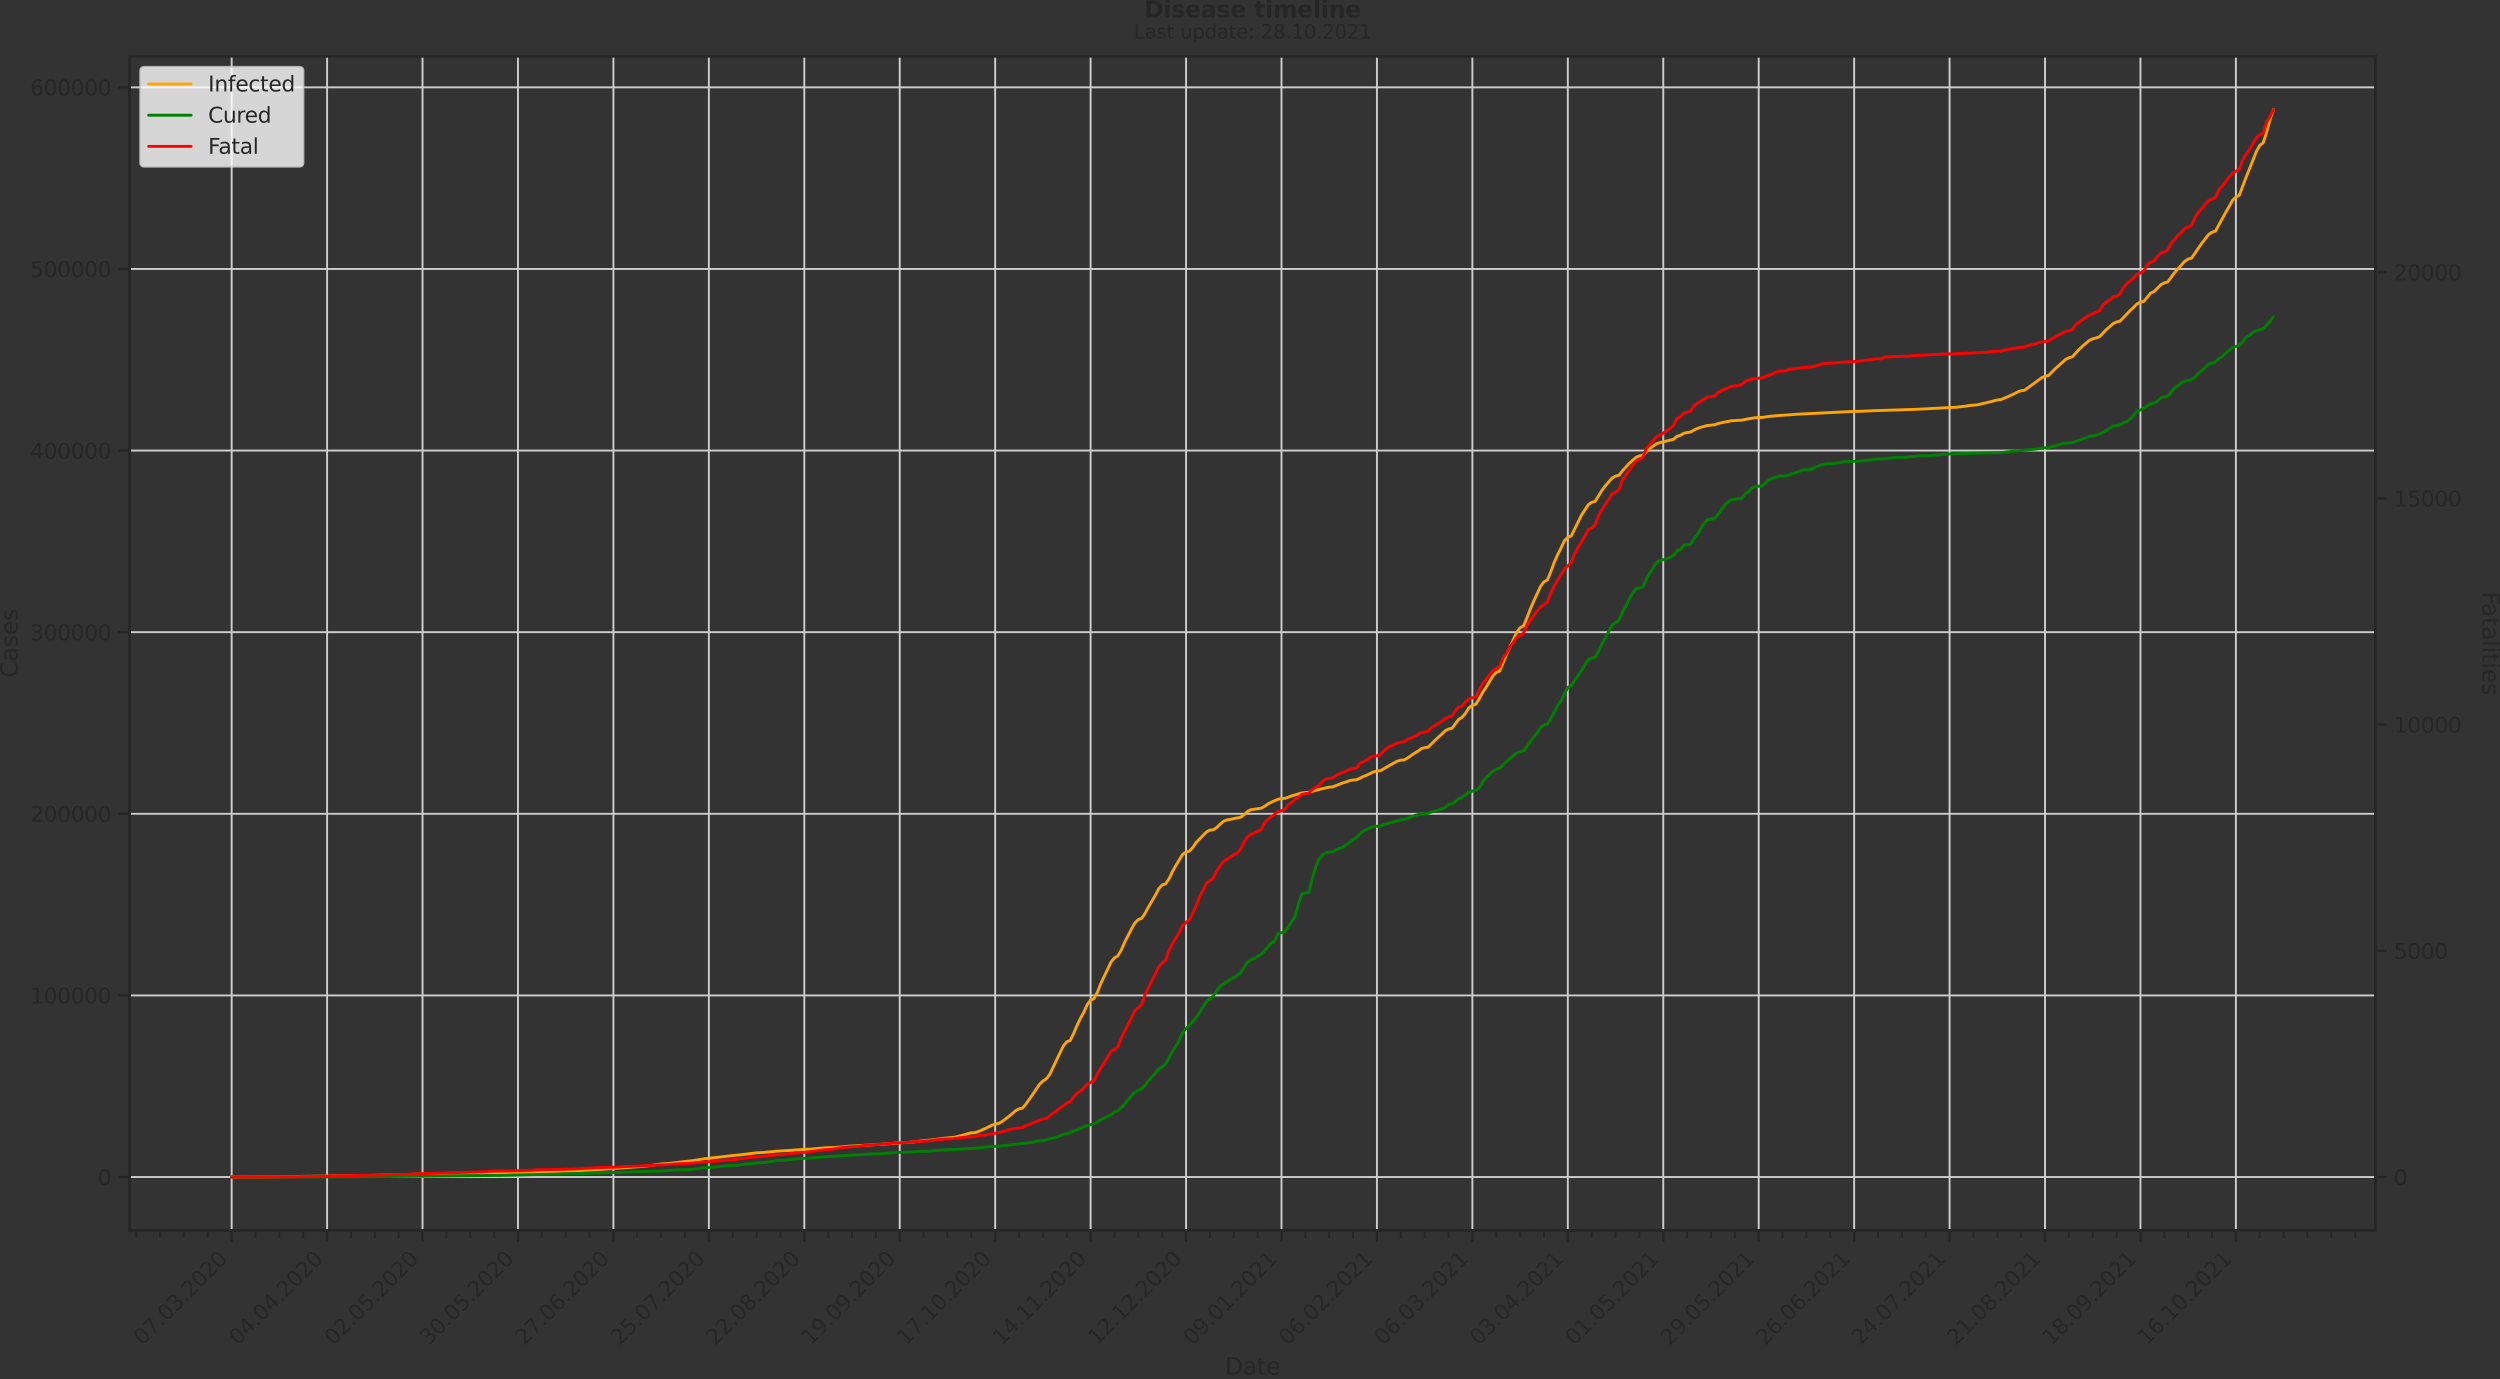 <?xml version="1.0" encoding="utf-8" standalone="no"?>
<!DOCTYPE svg PUBLIC "-//W3C//DTD SVG 1.1//EN"
  "http://www.w3.org/Graphics/SVG/1.1/DTD/svg11.dtd">
<svg height="714.462pt" version="1.1" viewBox="0 0 1294.888 714.462" width="1294.888pt" xmlns="http://www.w3.org/2000/svg" xmlns:xlink="http://www.w3.org/1999/xlink">
 <rect x="0" y="0" width="1294.888" height="714.462" fill="#333333" stroke="none"/>
 <defs>
  <style type="text/css">*{stroke-linecap:butt;stroke-linejoin:round;}</style>
 </defs>
 <g id="figure_1">
  <g id="patch_1">
   <path d="M 0 714.462 
L 1294.888 714.462 
L 1294.888 0 
L 0 0 
z
" style="fill:none;"/>
  </g>
  <g id="axes_1">
   <g id="patch_2">
    <path d="M 67.106 637.286 
L 1230.394 637.286 
L 1230.394 29.118 
L 67.106 29.118 
z
" style="fill:none;"/>
   </g>
   <g id="matplotlib.axis_1">
    <g id="xtick_1">
     <g id="line2d_1">
      <path clip-path="url(#p39c99f533c)" d="M 119.983 637.286 
L 119.983 29.118 
" style="fill:none;stroke:#cccccc;stroke-linecap:round;"/>
     </g>
     <g id="line2d_2">
      <defs>
       <path d="M 0 0 
L 0 6 
" id="mf4dfb24223" style="stroke:#262626;stroke-width:1.25;"/>
      </defs>
      <g>
       <use style="fill:#262626;stroke:#262626;stroke-width:1.25;" x="119.983" xlink:href="#mf4dfb24223" y="637.286"/>
      </g>
     </g>
     <g id="text_1">
      <!-- 07.03.2020 -->
      <g style="fill:#262626;" transform="translate(73.83 697.231)rotate(-45)scale(0.11 -0.11)">
       <defs>
        <path d="M 2034 4250 
Q 1547 4250 1301 3770 
Q 1056 3291 1056 2328 
Q 1056 1369 1301 889 
Q 1547 409 2034 409 
Q 2525 409 2770 889 
Q 3016 1369 3016 2328 
Q 3016 3291 2770 3770 
Q 2525 4250 2034 4250 
z
M 2034 4750 
Q 2819 4750 3233 4129 
Q 3647 3509 3647 2328 
Q 3647 1150 3233 529 
Q 2819 -91 2034 -91 
Q 1250 -91 836 529 
Q 422 1150 422 2328 
Q 422 3509 836 4129 
Q 1250 4750 2034 4750 
z
" id="DejaVuSans-30" transform="scale(0.016)"/>
        <path d="M 525 4666 
L 3525 4666 
L 3525 4397 
L 1831 0 
L 1172 0 
L 2766 4134 
L 525 4134 
L 525 4666 
z
" id="DejaVuSans-37" transform="scale(0.016)"/>
        <path d="M 684 794 
L 1344 794 
L 1344 0 
L 684 0 
L 684 794 
z
" id="DejaVuSans-2e" transform="scale(0.016)"/>
        <path d="M 2597 2516 
Q 3050 2419 3304 2112 
Q 3559 1806 3559 1356 
Q 3559 666 3084 287 
Q 2609 -91 1734 -91 
Q 1441 -91 1130 -33 
Q 819 25 488 141 
L 488 750 
Q 750 597 1062 519 
Q 1375 441 1716 441 
Q 2309 441 2620 675 
Q 2931 909 2931 1356 
Q 2931 1769 2642 2001 
Q 2353 2234 1838 2234 
L 1294 2234 
L 1294 2753 
L 1863 2753 
Q 2328 2753 2575 2939 
Q 2822 3125 2822 3475 
Q 2822 3834 2567 4026 
Q 2313 4219 1838 4219 
Q 1578 4219 1281 4162 
Q 984 4106 628 3988 
L 628 4550 
Q 988 4650 1302 4700 
Q 1616 4750 1894 4750 
Q 2613 4750 3031 4423 
Q 3450 4097 3450 3541 
Q 3450 3153 3228 2886 
Q 3006 2619 2597 2516 
z
" id="DejaVuSans-33" transform="scale(0.016)"/>
        <path d="M 1228 531 
L 3431 531 
L 3431 0 
L 469 0 
L 469 531 
Q 828 903 1448 1529 
Q 2069 2156 2228 2338 
Q 2531 2678 2651 2914 
Q 2772 3150 2772 3378 
Q 2772 3750 2511 3984 
Q 2250 4219 1831 4219 
Q 1534 4219 1204 4116 
Q 875 4013 500 3803 
L 500 4441 
Q 881 4594 1212 4672 
Q 1544 4750 1819 4750 
Q 2544 4750 2975 4387 
Q 3406 4025 3406 3419 
Q 3406 3131 3298 2873 
Q 3191 2616 2906 2266 
Q 2828 2175 2409 1742 
Q 1991 1309 1228 531 
z
" id="DejaVuSans-32" transform="scale(0.016)"/>
       </defs>
       <use xlink:href="#DejaVuSans-30"/>
       <use x="63.623" xlink:href="#DejaVuSans-37"/>
       <use x="127.246" xlink:href="#DejaVuSans-2e"/>
       <use x="159.033" xlink:href="#DejaVuSans-30"/>
       <use x="222.656" xlink:href="#DejaVuSans-33"/>
       <use x="286.279" xlink:href="#DejaVuSans-2e"/>
       <use x="318.066" xlink:href="#DejaVuSans-32"/>
       <use x="381.689" xlink:href="#DejaVuSans-30"/>
       <use x="445.312" xlink:href="#DejaVuSans-32"/>
       <use x="508.936" xlink:href="#DejaVuSans-30"/>
      </g>
     </g>
    </g>
    <g id="xtick_2">
     <g id="line2d_3">
      <path clip-path="url(#p39c99f533c)" d="M 169.417 637.286 
L 169.417 29.118 
" style="fill:none;stroke:#cccccc;stroke-linecap:round;"/>
     </g>
     <g id="line2d_4">
      <g>
       <use style="fill:#262626;stroke:#262626;stroke-width:1.25;" x="169.417" xlink:href="#mf4dfb24223" y="637.286"/>
      </g>
     </g>
     <g id="text_2">
      <!-- 04.04.2020 -->
      <g style="fill:#262626;" transform="translate(123.264 697.231)rotate(-45)scale(0.11 -0.11)">
       <defs>
        <path d="M 2419 4116 
L 825 1625 
L 2419 1625 
L 2419 4116 
z
M 2253 4666 
L 3047 4666 
L 3047 1625 
L 3713 1625 
L 3713 1100 
L 3047 1100 
L 3047 0 
L 2419 0 
L 2419 1100 
L 313 1100 
L 313 1709 
L 2253 4666 
z
" id="DejaVuSans-34" transform="scale(0.016)"/>
       </defs>
       <use xlink:href="#DejaVuSans-30"/>
       <use x="63.623" xlink:href="#DejaVuSans-34"/>
       <use x="127.246" xlink:href="#DejaVuSans-2e"/>
       <use x="159.033" xlink:href="#DejaVuSans-30"/>
       <use x="222.656" xlink:href="#DejaVuSans-34"/>
       <use x="286.279" xlink:href="#DejaVuSans-2e"/>
       <use x="318.066" xlink:href="#DejaVuSans-32"/>
       <use x="381.689" xlink:href="#DejaVuSans-30"/>
       <use x="445.312" xlink:href="#DejaVuSans-32"/>
       <use x="508.936" xlink:href="#DejaVuSans-30"/>
      </g>
     </g>
    </g>
    <g id="xtick_3">
     <g id="line2d_5">
      <path clip-path="url(#p39c99f533c)" d="M 218.851 637.286 
L 218.851 29.118 
" style="fill:none;stroke:#cccccc;stroke-linecap:round;"/>
     </g>
     <g id="line2d_6">
      <g>
       <use style="fill:#262626;stroke:#262626;stroke-width:1.25;" x="218.851" xlink:href="#mf4dfb24223" y="637.286"/>
      </g>
     </g>
     <g id="text_3">
      <!-- 02.05.2020 -->
      <g style="fill:#262626;" transform="translate(172.698 697.231)rotate(-45)scale(0.11 -0.11)">
       <defs>
        <path d="M 691 4666 
L 3169 4666 
L 3169 4134 
L 1269 4134 
L 1269 2991 
Q 1406 3038 1543 3061 
Q 1681 3084 1819 3084 
Q 2600 3084 3056 2656 
Q 3513 2228 3513 1497 
Q 3513 744 3044 326 
Q 2575 -91 1722 -91 
Q 1428 -91 1123 -41 
Q 819 9 494 109 
L 494 744 
Q 775 591 1075 516 
Q 1375 441 1709 441 
Q 2250 441 2565 725 
Q 2881 1009 2881 1497 
Q 2881 1984 2565 2268 
Q 2250 2553 1709 2553 
Q 1456 2553 1204 2497 
Q 953 2441 691 2322 
L 691 4666 
z
" id="DejaVuSans-35" transform="scale(0.016)"/>
       </defs>
       <use xlink:href="#DejaVuSans-30"/>
       <use x="63.623" xlink:href="#DejaVuSans-32"/>
       <use x="127.246" xlink:href="#DejaVuSans-2e"/>
       <use x="159.033" xlink:href="#DejaVuSans-30"/>
       <use x="222.656" xlink:href="#DejaVuSans-35"/>
       <use x="286.279" xlink:href="#DejaVuSans-2e"/>
       <use x="318.066" xlink:href="#DejaVuSans-32"/>
       <use x="381.689" xlink:href="#DejaVuSans-30"/>
       <use x="445.312" xlink:href="#DejaVuSans-32"/>
       <use x="508.936" xlink:href="#DejaVuSans-30"/>
      </g>
     </g>
    </g>
    <g id="xtick_4">
     <g id="line2d_7">
      <path clip-path="url(#p39c99f533c)" d="M 268.285 637.286 
L 268.285 29.118 
" style="fill:none;stroke:#cccccc;stroke-linecap:round;"/>
     </g>
     <g id="line2d_8">
      <g>
       <use style="fill:#262626;stroke:#262626;stroke-width:1.25;" x="268.285" xlink:href="#mf4dfb24223" y="637.286"/>
      </g>
     </g>
     <g id="text_4">
      <!-- 30.05.2020 -->
      <g style="fill:#262626;" transform="translate(222.132 697.231)rotate(-45)scale(0.11 -0.11)">
       <use xlink:href="#DejaVuSans-33"/>
       <use x="63.623" xlink:href="#DejaVuSans-30"/>
       <use x="127.246" xlink:href="#DejaVuSans-2e"/>
       <use x="159.033" xlink:href="#DejaVuSans-30"/>
       <use x="222.656" xlink:href="#DejaVuSans-35"/>
       <use x="286.279" xlink:href="#DejaVuSans-2e"/>
       <use x="318.066" xlink:href="#DejaVuSans-32"/>
       <use x="381.689" xlink:href="#DejaVuSans-30"/>
       <use x="445.312" xlink:href="#DejaVuSans-32"/>
       <use x="508.936" xlink:href="#DejaVuSans-30"/>
      </g>
     </g>
    </g>
    <g id="xtick_5">
     <g id="line2d_9">
      <path clip-path="url(#p39c99f533c)" d="M 317.719 637.286 
L 317.719 29.118 
" style="fill:none;stroke:#cccccc;stroke-linecap:round;"/>
     </g>
     <g id="line2d_10">
      <g>
       <use style="fill:#262626;stroke:#262626;stroke-width:1.25;" x="317.719" xlink:href="#mf4dfb24223" y="637.286"/>
      </g>
     </g>
     <g id="text_5">
      <!-- 27.06.2020 -->
      <g style="fill:#262626;" transform="translate(271.566 697.231)rotate(-45)scale(0.11 -0.11)">
       <defs>
        <path d="M 2113 2584 
Q 1688 2584 1439 2293 
Q 1191 2003 1191 1497 
Q 1191 994 1439 701 
Q 1688 409 2113 409 
Q 2538 409 2786 701 
Q 3034 994 3034 1497 
Q 3034 2003 2786 2293 
Q 2538 2584 2113 2584 
z
M 3366 4563 
L 3366 3988 
Q 3128 4100 2886 4159 
Q 2644 4219 2406 4219 
Q 1781 4219 1451 3797 
Q 1122 3375 1075 2522 
Q 1259 2794 1537 2939 
Q 1816 3084 2150 3084 
Q 2853 3084 3261 2657 
Q 3669 2231 3669 1497 
Q 3669 778 3244 343 
Q 2819 -91 2113 -91 
Q 1303 -91 875 529 
Q 447 1150 447 2328 
Q 447 3434 972 4092 
Q 1497 4750 2381 4750 
Q 2619 4750 2861 4703 
Q 3103 4656 3366 4563 
z
" id="DejaVuSans-36" transform="scale(0.016)"/>
       </defs>
       <use xlink:href="#DejaVuSans-32"/>
       <use x="63.623" xlink:href="#DejaVuSans-37"/>
       <use x="127.246" xlink:href="#DejaVuSans-2e"/>
       <use x="159.033" xlink:href="#DejaVuSans-30"/>
       <use x="222.656" xlink:href="#DejaVuSans-36"/>
       <use x="286.279" xlink:href="#DejaVuSans-2e"/>
       <use x="318.066" xlink:href="#DejaVuSans-32"/>
       <use x="381.689" xlink:href="#DejaVuSans-30"/>
       <use x="445.312" xlink:href="#DejaVuSans-32"/>
       <use x="508.936" xlink:href="#DejaVuSans-30"/>
      </g>
     </g>
    </g>
    <g id="xtick_6">
     <g id="line2d_11">
      <path clip-path="url(#p39c99f533c)" d="M 367.153 637.286 
L 367.153 29.118 
" style="fill:none;stroke:#cccccc;stroke-linecap:round;"/>
     </g>
     <g id="line2d_12">
      <g>
       <use style="fill:#262626;stroke:#262626;stroke-width:1.25;" x="367.153" xlink:href="#mf4dfb24223" y="637.286"/>
      </g>
     </g>
     <g id="text_6">
      <!-- 25.07.2020 -->
      <g style="fill:#262626;" transform="translate(321 697.231)rotate(-45)scale(0.11 -0.11)">
       <use xlink:href="#DejaVuSans-32"/>
       <use x="63.623" xlink:href="#DejaVuSans-35"/>
       <use x="127.246" xlink:href="#DejaVuSans-2e"/>
       <use x="159.033" xlink:href="#DejaVuSans-30"/>
       <use x="222.656" xlink:href="#DejaVuSans-37"/>
       <use x="286.279" xlink:href="#DejaVuSans-2e"/>
       <use x="318.066" xlink:href="#DejaVuSans-32"/>
       <use x="381.689" xlink:href="#DejaVuSans-30"/>
       <use x="445.312" xlink:href="#DejaVuSans-32"/>
       <use x="508.936" xlink:href="#DejaVuSans-30"/>
      </g>
     </g>
    </g>
    <g id="xtick_7">
     <g id="line2d_13">
      <path clip-path="url(#p39c99f533c)" d="M 416.587 637.286 
L 416.587 29.118 
" style="fill:none;stroke:#cccccc;stroke-linecap:round;"/>
     </g>
     <g id="line2d_14">
      <g>
       <use style="fill:#262626;stroke:#262626;stroke-width:1.25;" x="416.587" xlink:href="#mf4dfb24223" y="637.286"/>
      </g>
     </g>
     <g id="text_7">
      <!-- 22.08.2020 -->
      <g style="fill:#262626;" transform="translate(370.434 697.231)rotate(-45)scale(0.11 -0.11)">
       <defs>
        <path d="M 2034 2216 
Q 1584 2216 1326 1975 
Q 1069 1734 1069 1313 
Q 1069 891 1326 650 
Q 1584 409 2034 409 
Q 2484 409 2743 651 
Q 3003 894 3003 1313 
Q 3003 1734 2745 1975 
Q 2488 2216 2034 2216 
z
M 1403 2484 
Q 997 2584 770 2862 
Q 544 3141 544 3541 
Q 544 4100 942 4425 
Q 1341 4750 2034 4750 
Q 2731 4750 3128 4425 
Q 3525 4100 3525 3541 
Q 3525 3141 3298 2862 
Q 3072 2584 2669 2484 
Q 3125 2378 3379 2068 
Q 3634 1759 3634 1313 
Q 3634 634 3220 271 
Q 2806 -91 2034 -91 
Q 1263 -91 848 271 
Q 434 634 434 1313 
Q 434 1759 690 2068 
Q 947 2378 1403 2484 
z
M 1172 3481 
Q 1172 3119 1398 2916 
Q 1625 2713 2034 2713 
Q 2441 2713 2670 2916 
Q 2900 3119 2900 3481 
Q 2900 3844 2670 4047 
Q 2441 4250 2034 4250 
Q 1625 4250 1398 4047 
Q 1172 3844 1172 3481 
z
" id="DejaVuSans-38" transform="scale(0.016)"/>
       </defs>
       <use xlink:href="#DejaVuSans-32"/>
       <use x="63.623" xlink:href="#DejaVuSans-32"/>
       <use x="127.246" xlink:href="#DejaVuSans-2e"/>
       <use x="159.033" xlink:href="#DejaVuSans-30"/>
       <use x="222.656" xlink:href="#DejaVuSans-38"/>
       <use x="286.279" xlink:href="#DejaVuSans-2e"/>
       <use x="318.066" xlink:href="#DejaVuSans-32"/>
       <use x="381.689" xlink:href="#DejaVuSans-30"/>
       <use x="445.312" xlink:href="#DejaVuSans-32"/>
       <use x="508.936" xlink:href="#DejaVuSans-30"/>
      </g>
     </g>
    </g>
    <g id="xtick_8">
     <g id="line2d_15">
      <path clip-path="url(#p39c99f533c)" d="M 466.021 637.286 
L 466.021 29.118 
" style="fill:none;stroke:#cccccc;stroke-linecap:round;"/>
     </g>
     <g id="line2d_16">
      <g>
       <use style="fill:#262626;stroke:#262626;stroke-width:1.25;" x="466.021" xlink:href="#mf4dfb24223" y="637.286"/>
      </g>
     </g>
     <g id="text_8">
      <!-- 19.09.2020 -->
      <g style="fill:#262626;" transform="translate(419.868 697.231)rotate(-45)scale(0.11 -0.11)">
       <defs>
        <path d="M 794 531 
L 1825 531 
L 1825 4091 
L 703 3866 
L 703 4441 
L 1819 4666 
L 2450 4666 
L 2450 531 
L 3481 531 
L 3481 0 
L 794 0 
L 794 531 
z
" id="DejaVuSans-31" transform="scale(0.016)"/>
        <path d="M 703 97 
L 703 672 
Q 941 559 1184 500 
Q 1428 441 1663 441 
Q 2288 441 2617 861 
Q 2947 1281 2994 2138 
Q 2813 1869 2534 1725 
Q 2256 1581 1919 1581 
Q 1219 1581 811 2004 
Q 403 2428 403 3163 
Q 403 3881 828 4315 
Q 1253 4750 1959 4750 
Q 2769 4750 3195 4129 
Q 3622 3509 3622 2328 
Q 3622 1225 3098 567 
Q 2575 -91 1691 -91 
Q 1453 -91 1209 -44 
Q 966 3 703 97 
z
M 1959 2075 
Q 2384 2075 2632 2365 
Q 2881 2656 2881 3163 
Q 2881 3666 2632 3958 
Q 2384 4250 1959 4250 
Q 1534 4250 1286 3958 
Q 1038 3666 1038 3163 
Q 1038 2656 1286 2365 
Q 1534 2075 1959 2075 
z
" id="DejaVuSans-39" transform="scale(0.016)"/>
       </defs>
       <use xlink:href="#DejaVuSans-31"/>
       <use x="63.623" xlink:href="#DejaVuSans-39"/>
       <use x="127.246" xlink:href="#DejaVuSans-2e"/>
       <use x="159.033" xlink:href="#DejaVuSans-30"/>
       <use x="222.656" xlink:href="#DejaVuSans-39"/>
       <use x="286.279" xlink:href="#DejaVuSans-2e"/>
       <use x="318.066" xlink:href="#DejaVuSans-32"/>
       <use x="381.689" xlink:href="#DejaVuSans-30"/>
       <use x="445.312" xlink:href="#DejaVuSans-32"/>
       <use x="508.936" xlink:href="#DejaVuSans-30"/>
      </g>
     </g>
    </g>
    <g id="xtick_9">
     <g id="line2d_17">
      <path clip-path="url(#p39c99f533c)" d="M 515.455 637.286 
L 515.455 29.118 
" style="fill:none;stroke:#cccccc;stroke-linecap:round;"/>
     </g>
     <g id="line2d_18">
      <g>
       <use style="fill:#262626;stroke:#262626;stroke-width:1.25;" x="515.455" xlink:href="#mf4dfb24223" y="637.286"/>
      </g>
     </g>
     <g id="text_9">
      <!-- 17.10.2020 -->
      <g style="fill:#262626;" transform="translate(469.302 697.231)rotate(-45)scale(0.11 -0.11)">
       <use xlink:href="#DejaVuSans-31"/>
       <use x="63.623" xlink:href="#DejaVuSans-37"/>
       <use x="127.246" xlink:href="#DejaVuSans-2e"/>
       <use x="159.033" xlink:href="#DejaVuSans-31"/>
       <use x="222.656" xlink:href="#DejaVuSans-30"/>
       <use x="286.279" xlink:href="#DejaVuSans-2e"/>
       <use x="318.066" xlink:href="#DejaVuSans-32"/>
       <use x="381.689" xlink:href="#DejaVuSans-30"/>
       <use x="445.312" xlink:href="#DejaVuSans-32"/>
       <use x="508.936" xlink:href="#DejaVuSans-30"/>
      </g>
     </g>
    </g>
    <g id="xtick_10">
     <g id="line2d_19">
      <path clip-path="url(#p39c99f533c)" d="M 564.889 637.286 
L 564.889 29.118 
" style="fill:none;stroke:#cccccc;stroke-linecap:round;"/>
     </g>
     <g id="line2d_20">
      <g>
       <use style="fill:#262626;stroke:#262626;stroke-width:1.25;" x="564.889" xlink:href="#mf4dfb24223" y="637.286"/>
      </g>
     </g>
     <g id="text_10">
      <!-- 14.11.2020 -->
      <g style="fill:#262626;" transform="translate(518.736 697.231)rotate(-45)scale(0.11 -0.11)">
       <use xlink:href="#DejaVuSans-31"/>
       <use x="63.623" xlink:href="#DejaVuSans-34"/>
       <use x="127.246" xlink:href="#DejaVuSans-2e"/>
       <use x="159.033" xlink:href="#DejaVuSans-31"/>
       <use x="222.656" xlink:href="#DejaVuSans-31"/>
       <use x="286.279" xlink:href="#DejaVuSans-2e"/>
       <use x="318.066" xlink:href="#DejaVuSans-32"/>
       <use x="381.689" xlink:href="#DejaVuSans-30"/>
       <use x="445.312" xlink:href="#DejaVuSans-32"/>
       <use x="508.936" xlink:href="#DejaVuSans-30"/>
      </g>
     </g>
    </g>
    <g id="xtick_11">
     <g id="line2d_21">
      <path clip-path="url(#p39c99f533c)" d="M 614.323 637.286 
L 614.323 29.118 
" style="fill:none;stroke:#cccccc;stroke-linecap:round;"/>
     </g>
     <g id="line2d_22">
      <g>
       <use style="fill:#262626;stroke:#262626;stroke-width:1.25;" x="614.323" xlink:href="#mf4dfb24223" y="637.286"/>
      </g>
     </g>
     <g id="text_11">
      <!-- 12.12.2020 -->
      <g style="fill:#262626;" transform="translate(568.17 697.231)rotate(-45)scale(0.11 -0.11)">
       <use xlink:href="#DejaVuSans-31"/>
       <use x="63.623" xlink:href="#DejaVuSans-32"/>
       <use x="127.246" xlink:href="#DejaVuSans-2e"/>
       <use x="159.033" xlink:href="#DejaVuSans-31"/>
       <use x="222.656" xlink:href="#DejaVuSans-32"/>
       <use x="286.279" xlink:href="#DejaVuSans-2e"/>
       <use x="318.066" xlink:href="#DejaVuSans-32"/>
       <use x="381.689" xlink:href="#DejaVuSans-30"/>
       <use x="445.312" xlink:href="#DejaVuSans-32"/>
       <use x="508.936" xlink:href="#DejaVuSans-30"/>
      </g>
     </g>
    </g>
    <g id="xtick_12">
     <g id="line2d_23">
      <path clip-path="url(#p39c99f533c)" d="M 663.757 637.286 
L 663.757 29.118 
" style="fill:none;stroke:#cccccc;stroke-linecap:round;"/>
     </g>
     <g id="line2d_24">
      <g>
       <use style="fill:#262626;stroke:#262626;stroke-width:1.25;" x="663.757" xlink:href="#mf4dfb24223" y="637.286"/>
      </g>
     </g>
     <g id="text_12">
      <!-- 09.01.2021 -->
      <g style="fill:#262626;" transform="translate(617.604 697.231)rotate(-45)scale(0.11 -0.11)">
       <use xlink:href="#DejaVuSans-30"/>
       <use x="63.623" xlink:href="#DejaVuSans-39"/>
       <use x="127.246" xlink:href="#DejaVuSans-2e"/>
       <use x="159.033" xlink:href="#DejaVuSans-30"/>
       <use x="222.656" xlink:href="#DejaVuSans-31"/>
       <use x="286.279" xlink:href="#DejaVuSans-2e"/>
       <use x="318.066" xlink:href="#DejaVuSans-32"/>
       <use x="381.689" xlink:href="#DejaVuSans-30"/>
       <use x="445.312" xlink:href="#DejaVuSans-32"/>
       <use x="508.936" xlink:href="#DejaVuSans-31"/>
      </g>
     </g>
    </g>
    <g id="xtick_13">
     <g id="line2d_25">
      <path clip-path="url(#p39c99f533c)" d="M 713.191 637.286 
L 713.191 29.118 
" style="fill:none;stroke:#cccccc;stroke-linecap:round;"/>
     </g>
     <g id="line2d_26">
      <g>
       <use style="fill:#262626;stroke:#262626;stroke-width:1.25;" x="713.191" xlink:href="#mf4dfb24223" y="637.286"/>
      </g>
     </g>
     <g id="text_13">
      <!-- 06.02.2021 -->
      <g style="fill:#262626;" transform="translate(667.038 697.231)rotate(-45)scale(0.11 -0.11)">
       <use xlink:href="#DejaVuSans-30"/>
       <use x="63.623" xlink:href="#DejaVuSans-36"/>
       <use x="127.246" xlink:href="#DejaVuSans-2e"/>
       <use x="159.033" xlink:href="#DejaVuSans-30"/>
       <use x="222.656" xlink:href="#DejaVuSans-32"/>
       <use x="286.279" xlink:href="#DejaVuSans-2e"/>
       <use x="318.066" xlink:href="#DejaVuSans-32"/>
       <use x="381.689" xlink:href="#DejaVuSans-30"/>
       <use x="445.312" xlink:href="#DejaVuSans-32"/>
       <use x="508.936" xlink:href="#DejaVuSans-31"/>
      </g>
     </g>
    </g>
    <g id="xtick_14">
     <g id="line2d_27">
      <path clip-path="url(#p39c99f533c)" d="M 762.625 637.286 
L 762.625 29.118 
" style="fill:none;stroke:#cccccc;stroke-linecap:round;"/>
     </g>
     <g id="line2d_28">
      <g>
       <use style="fill:#262626;stroke:#262626;stroke-width:1.25;" x="762.625" xlink:href="#mf4dfb24223" y="637.286"/>
      </g>
     </g>
     <g id="text_14">
      <!-- 06.03.2021 -->
      <g style="fill:#262626;" transform="translate(716.472 697.231)rotate(-45)scale(0.11 -0.11)">
       <use xlink:href="#DejaVuSans-30"/>
       <use x="63.623" xlink:href="#DejaVuSans-36"/>
       <use x="127.246" xlink:href="#DejaVuSans-2e"/>
       <use x="159.033" xlink:href="#DejaVuSans-30"/>
       <use x="222.656" xlink:href="#DejaVuSans-33"/>
       <use x="286.279" xlink:href="#DejaVuSans-2e"/>
       <use x="318.066" xlink:href="#DejaVuSans-32"/>
       <use x="381.689" xlink:href="#DejaVuSans-30"/>
       <use x="445.312" xlink:href="#DejaVuSans-32"/>
       <use x="508.936" xlink:href="#DejaVuSans-31"/>
      </g>
     </g>
    </g>
    <g id="xtick_15">
     <g id="line2d_29">
      <path clip-path="url(#p39c99f533c)" d="M 812.059 637.286 
L 812.059 29.118 
" style="fill:none;stroke:#cccccc;stroke-linecap:round;"/>
     </g>
     <g id="line2d_30">
      <g>
       <use style="fill:#262626;stroke:#262626;stroke-width:1.25;" x="812.059" xlink:href="#mf4dfb24223" y="637.286"/>
      </g>
     </g>
     <g id="text_15">
      <!-- 03.04.2021 -->
      <g style="fill:#262626;" transform="translate(765.906 697.231)rotate(-45)scale(0.11 -0.11)">
       <use xlink:href="#DejaVuSans-30"/>
       <use x="63.623" xlink:href="#DejaVuSans-33"/>
       <use x="127.246" xlink:href="#DejaVuSans-2e"/>
       <use x="159.033" xlink:href="#DejaVuSans-30"/>
       <use x="222.656" xlink:href="#DejaVuSans-34"/>
       <use x="286.279" xlink:href="#DejaVuSans-2e"/>
       <use x="318.066" xlink:href="#DejaVuSans-32"/>
       <use x="381.689" xlink:href="#DejaVuSans-30"/>
       <use x="445.312" xlink:href="#DejaVuSans-32"/>
       <use x="508.936" xlink:href="#DejaVuSans-31"/>
      </g>
     </g>
    </g>
    <g id="xtick_16">
     <g id="line2d_31">
      <path clip-path="url(#p39c99f533c)" d="M 861.493 637.286 
L 861.493 29.118 
" style="fill:none;stroke:#cccccc;stroke-linecap:round;"/>
     </g>
     <g id="line2d_32">
      <g>
       <use style="fill:#262626;stroke:#262626;stroke-width:1.25;" x="861.493" xlink:href="#mf4dfb24223" y="637.286"/>
      </g>
     </g>
     <g id="text_16">
      <!-- 01.05.2021 -->
      <g style="fill:#262626;" transform="translate(815.34 697.231)rotate(-45)scale(0.11 -0.11)">
       <use xlink:href="#DejaVuSans-30"/>
       <use x="63.623" xlink:href="#DejaVuSans-31"/>
       <use x="127.246" xlink:href="#DejaVuSans-2e"/>
       <use x="159.033" xlink:href="#DejaVuSans-30"/>
       <use x="222.656" xlink:href="#DejaVuSans-35"/>
       <use x="286.279" xlink:href="#DejaVuSans-2e"/>
       <use x="318.066" xlink:href="#DejaVuSans-32"/>
       <use x="381.689" xlink:href="#DejaVuSans-30"/>
       <use x="445.312" xlink:href="#DejaVuSans-32"/>
       <use x="508.936" xlink:href="#DejaVuSans-31"/>
      </g>
     </g>
    </g>
    <g id="xtick_17">
     <g id="line2d_33">
      <path clip-path="url(#p39c99f533c)" d="M 910.927 637.286 
L 910.927 29.118 
" style="fill:none;stroke:#cccccc;stroke-linecap:round;"/>
     </g>
     <g id="line2d_34">
      <g>
       <use style="fill:#262626;stroke:#262626;stroke-width:1.25;" x="910.927" xlink:href="#mf4dfb24223" y="637.286"/>
      </g>
     </g>
     <g id="text_17">
      <!-- 29.05.2021 -->
      <g style="fill:#262626;" transform="translate(864.774 697.231)rotate(-45)scale(0.11 -0.11)">
       <use xlink:href="#DejaVuSans-32"/>
       <use x="63.623" xlink:href="#DejaVuSans-39"/>
       <use x="127.246" xlink:href="#DejaVuSans-2e"/>
       <use x="159.033" xlink:href="#DejaVuSans-30"/>
       <use x="222.656" xlink:href="#DejaVuSans-35"/>
       <use x="286.279" xlink:href="#DejaVuSans-2e"/>
       <use x="318.066" xlink:href="#DejaVuSans-32"/>
       <use x="381.689" xlink:href="#DejaVuSans-30"/>
       <use x="445.312" xlink:href="#DejaVuSans-32"/>
       <use x="508.936" xlink:href="#DejaVuSans-31"/>
      </g>
     </g>
    </g>
    <g id="xtick_18">
     <g id="line2d_35">
      <path clip-path="url(#p39c99f533c)" d="M 960.361 637.286 
L 960.361 29.118 
" style="fill:none;stroke:#cccccc;stroke-linecap:round;"/>
     </g>
     <g id="line2d_36">
      <g>
       <use style="fill:#262626;stroke:#262626;stroke-width:1.25;" x="960.361" xlink:href="#mf4dfb24223" y="637.286"/>
      </g>
     </g>
     <g id="text_18">
      <!-- 26.06.2021 -->
      <g style="fill:#262626;" transform="translate(914.208 697.231)rotate(-45)scale(0.11 -0.11)">
       <use xlink:href="#DejaVuSans-32"/>
       <use x="63.623" xlink:href="#DejaVuSans-36"/>
       <use x="127.246" xlink:href="#DejaVuSans-2e"/>
       <use x="159.033" xlink:href="#DejaVuSans-30"/>
       <use x="222.656" xlink:href="#DejaVuSans-36"/>
       <use x="286.279" xlink:href="#DejaVuSans-2e"/>
       <use x="318.066" xlink:href="#DejaVuSans-32"/>
       <use x="381.689" xlink:href="#DejaVuSans-30"/>
       <use x="445.312" xlink:href="#DejaVuSans-32"/>
       <use x="508.936" xlink:href="#DejaVuSans-31"/>
      </g>
     </g>
    </g>
    <g id="xtick_19">
     <g id="line2d_37">
      <path clip-path="url(#p39c99f533c)" d="M 1009.795 637.286 
L 1009.795 29.118 
" style="fill:none;stroke:#cccccc;stroke-linecap:round;"/>
     </g>
     <g id="line2d_38">
      <g>
       <use style="fill:#262626;stroke:#262626;stroke-width:1.25;" x="1009.795" xlink:href="#mf4dfb24223" y="637.286"/>
      </g>
     </g>
     <g id="text_19">
      <!-- 24.07.2021 -->
      <g style="fill:#262626;" transform="translate(963.642 697.231)rotate(-45)scale(0.11 -0.11)">
       <use xlink:href="#DejaVuSans-32"/>
       <use x="63.623" xlink:href="#DejaVuSans-34"/>
       <use x="127.246" xlink:href="#DejaVuSans-2e"/>
       <use x="159.033" xlink:href="#DejaVuSans-30"/>
       <use x="222.656" xlink:href="#DejaVuSans-37"/>
       <use x="286.279" xlink:href="#DejaVuSans-2e"/>
       <use x="318.066" xlink:href="#DejaVuSans-32"/>
       <use x="381.689" xlink:href="#DejaVuSans-30"/>
       <use x="445.312" xlink:href="#DejaVuSans-32"/>
       <use x="508.936" xlink:href="#DejaVuSans-31"/>
      </g>
     </g>
    </g>
    <g id="xtick_20">
     <g id="line2d_39">
      <path clip-path="url(#p39c99f533c)" d="M 1059.229 637.286 
L 1059.229 29.118 
" style="fill:none;stroke:#cccccc;stroke-linecap:round;"/>
     </g>
     <g id="line2d_40">
      <g>
       <use style="fill:#262626;stroke:#262626;stroke-width:1.25;" x="1059.229" xlink:href="#mf4dfb24223" y="637.286"/>
      </g>
     </g>
     <g id="text_20">
      <!-- 21.08.2021 -->
      <g style="fill:#262626;" transform="translate(1013.076 697.231)rotate(-45)scale(0.11 -0.11)">
       <use xlink:href="#DejaVuSans-32"/>
       <use x="63.623" xlink:href="#DejaVuSans-31"/>
       <use x="127.246" xlink:href="#DejaVuSans-2e"/>
       <use x="159.033" xlink:href="#DejaVuSans-30"/>
       <use x="222.656" xlink:href="#DejaVuSans-38"/>
       <use x="286.279" xlink:href="#DejaVuSans-2e"/>
       <use x="318.066" xlink:href="#DejaVuSans-32"/>
       <use x="381.689" xlink:href="#DejaVuSans-30"/>
       <use x="445.312" xlink:href="#DejaVuSans-32"/>
       <use x="508.936" xlink:href="#DejaVuSans-31"/>
      </g>
     </g>
    </g>
    <g id="xtick_21">
     <g id="line2d_41">
      <path clip-path="url(#p39c99f533c)" d="M 1108.663 637.286 
L 1108.663 29.118 
" style="fill:none;stroke:#cccccc;stroke-linecap:round;"/>
     </g>
     <g id="line2d_42">
      <g>
       <use style="fill:#262626;stroke:#262626;stroke-width:1.25;" x="1108.663" xlink:href="#mf4dfb24223" y="637.286"/>
      </g>
     </g>
     <g id="text_21">
      <!-- 18.09.2021 -->
      <g style="fill:#262626;" transform="translate(1062.51 697.231)rotate(-45)scale(0.11 -0.11)">
       <use xlink:href="#DejaVuSans-31"/>
       <use x="63.623" xlink:href="#DejaVuSans-38"/>
       <use x="127.246" xlink:href="#DejaVuSans-2e"/>
       <use x="159.033" xlink:href="#DejaVuSans-30"/>
       <use x="222.656" xlink:href="#DejaVuSans-39"/>
       <use x="286.279" xlink:href="#DejaVuSans-2e"/>
       <use x="318.066" xlink:href="#DejaVuSans-32"/>
       <use x="381.689" xlink:href="#DejaVuSans-30"/>
       <use x="445.312" xlink:href="#DejaVuSans-32"/>
       <use x="508.936" xlink:href="#DejaVuSans-31"/>
      </g>
     </g>
    </g>
    <g id="xtick_22">
     <g id="line2d_43">
      <path clip-path="url(#p39c99f533c)" d="M 1158.097 637.286 
L 1158.097 29.118 
" style="fill:none;stroke:#cccccc;stroke-linecap:round;"/>
     </g>
     <g id="line2d_44">
      <g>
       <use style="fill:#262626;stroke:#262626;stroke-width:1.25;" x="1158.097" xlink:href="#mf4dfb24223" y="637.286"/>
      </g>
     </g>
     <g id="text_22">
      <!-- 16.10.2021 -->
      <g style="fill:#262626;" transform="translate(1111.944 697.231)rotate(-45)scale(0.11 -0.11)">
       <use xlink:href="#DejaVuSans-31"/>
       <use x="63.623" xlink:href="#DejaVuSans-36"/>
       <use x="127.246" xlink:href="#DejaVuSans-2e"/>
       <use x="159.033" xlink:href="#DejaVuSans-31"/>
       <use x="222.656" xlink:href="#DejaVuSans-30"/>
       <use x="286.279" xlink:href="#DejaVuSans-2e"/>
       <use x="318.066" xlink:href="#DejaVuSans-32"/>
       <use x="381.689" xlink:href="#DejaVuSans-30"/>
       <use x="445.312" xlink:href="#DejaVuSans-32"/>
       <use x="508.936" xlink:href="#DejaVuSans-31"/>
      </g>
     </g>
    </g>
    <g id="xtick_23">
     <g id="line2d_45">
      <defs>
       <path d="M 0 0 
L 0 4 
" id="me330b56de3" style="stroke:#262626;"/>
      </defs>
      <g>
       <use style="fill:#262626;stroke:#262626;" x="70.549" xlink:href="#me330b56de3" y="637.286"/>
      </g>
     </g>
    </g>
    <g id="xtick_24">
     <g id="line2d_46">
      <g>
       <use style="fill:#262626;stroke:#262626;" x="82.907" xlink:href="#me330b56de3" y="637.286"/>
      </g>
     </g>
    </g>
    <g id="xtick_25">
     <g id="line2d_47">
      <g>
       <use style="fill:#262626;stroke:#262626;" x="95.266" xlink:href="#me330b56de3" y="637.286"/>
      </g>
     </g>
    </g>
    <g id="xtick_26">
     <g id="line2d_48">
      <g>
       <use style="fill:#262626;stroke:#262626;" x="107.624" xlink:href="#me330b56de3" y="637.286"/>
      </g>
     </g>
    </g>
    <g id="xtick_27">
     <g id="line2d_49">
      <g>
       <use style="fill:#262626;stroke:#262626;" x="132.341" xlink:href="#me330b56de3" y="637.286"/>
      </g>
     </g>
    </g>
    <g id="xtick_28">
     <g id="line2d_50">
      <g>
       <use style="fill:#262626;stroke:#262626;" x="144.7" xlink:href="#me330b56de3" y="637.286"/>
      </g>
     </g>
    </g>
    <g id="xtick_29">
     <g id="line2d_51">
      <g>
       <use style="fill:#262626;stroke:#262626;" x="157.058" xlink:href="#me330b56de3" y="637.286"/>
      </g>
     </g>
    </g>
    <g id="xtick_30">
     <g id="line2d_52">
      <g>
       <use style="fill:#262626;stroke:#262626;" x="181.775" xlink:href="#me330b56de3" y="637.286"/>
      </g>
     </g>
    </g>
    <g id="xtick_31">
     <g id="line2d_53">
      <g>
       <use style="fill:#262626;stroke:#262626;" x="194.134" xlink:href="#me330b56de3" y="637.286"/>
      </g>
     </g>
    </g>
    <g id="xtick_32">
     <g id="line2d_54">
      <g>
       <use style="fill:#262626;stroke:#262626;" x="206.492" xlink:href="#me330b56de3" y="637.286"/>
      </g>
     </g>
    </g>
    <g id="xtick_33">
     <g id="line2d_55">
      <g>
       <use style="fill:#262626;stroke:#262626;" x="231.209" xlink:href="#me330b56de3" y="637.286"/>
      </g>
     </g>
    </g>
    <g id="xtick_34">
     <g id="line2d_56">
      <g>
       <use style="fill:#262626;stroke:#262626;" x="243.568" xlink:href="#me330b56de3" y="637.286"/>
      </g>
     </g>
    </g>
    <g id="xtick_35">
     <g id="line2d_57">
      <g>
       <use style="fill:#262626;stroke:#262626;" x="255.926" xlink:href="#me330b56de3" y="637.286"/>
      </g>
     </g>
    </g>
    <g id="xtick_36">
     <g id="line2d_58">
      <g>
       <use style="fill:#262626;stroke:#262626;" x="280.643" xlink:href="#me330b56de3" y="637.286"/>
      </g>
     </g>
    </g>
    <g id="xtick_37">
     <g id="line2d_59">
      <g>
       <use style="fill:#262626;stroke:#262626;" x="293.002" xlink:href="#me330b56de3" y="637.286"/>
      </g>
     </g>
    </g>
    <g id="xtick_38">
     <g id="line2d_60">
      <g>
       <use style="fill:#262626;stroke:#262626;" x="305.36" xlink:href="#me330b56de3" y="637.286"/>
      </g>
     </g>
    </g>
    <g id="xtick_39">
     <g id="line2d_61">
      <g>
       <use style="fill:#262626;stroke:#262626;" x="330.077" xlink:href="#me330b56de3" y="637.286"/>
      </g>
     </g>
    </g>
    <g id="xtick_40">
     <g id="line2d_62">
      <g>
       <use style="fill:#262626;stroke:#262626;" x="342.436" xlink:href="#me330b56de3" y="637.286"/>
      </g>
     </g>
    </g>
    <g id="xtick_41">
     <g id="line2d_63">
      <g>
       <use style="fill:#262626;stroke:#262626;" x="354.794" xlink:href="#me330b56de3" y="637.286"/>
      </g>
     </g>
    </g>
    <g id="xtick_42">
     <g id="line2d_64">
      <g>
       <use style="fill:#262626;stroke:#262626;" x="379.511" xlink:href="#me330b56de3" y="637.286"/>
      </g>
     </g>
    </g>
    <g id="xtick_43">
     <g id="line2d_65">
      <g>
       <use style="fill:#262626;stroke:#262626;" x="391.87" xlink:href="#me330b56de3" y="637.286"/>
      </g>
     </g>
    </g>
    <g id="xtick_44">
     <g id="line2d_66">
      <g>
       <use style="fill:#262626;stroke:#262626;" x="404.228" xlink:href="#me330b56de3" y="637.286"/>
      </g>
     </g>
    </g>
    <g id="xtick_45">
     <g id="line2d_67">
      <g>
       <use style="fill:#262626;stroke:#262626;" x="428.945" xlink:href="#me330b56de3" y="637.286"/>
      </g>
     </g>
    </g>
    <g id="xtick_46">
     <g id="line2d_68">
      <g>
       <use style="fill:#262626;stroke:#262626;" x="441.304" xlink:href="#me330b56de3" y="637.286"/>
      </g>
     </g>
    </g>
    <g id="xtick_47">
     <g id="line2d_69">
      <g>
       <use style="fill:#262626;stroke:#262626;" x="453.662" xlink:href="#me330b56de3" y="637.286"/>
      </g>
     </g>
    </g>
    <g id="xtick_48">
     <g id="line2d_70">
      <g>
       <use style="fill:#262626;stroke:#262626;" x="478.379" xlink:href="#me330b56de3" y="637.286"/>
      </g>
     </g>
    </g>
    <g id="xtick_49">
     <g id="line2d_71">
      <g>
       <use style="fill:#262626;stroke:#262626;" x="490.738" xlink:href="#me330b56de3" y="637.286"/>
      </g>
     </g>
    </g>
    <g id="xtick_50">
     <g id="line2d_72">
      <g>
       <use style="fill:#262626;stroke:#262626;" x="503.096" xlink:href="#me330b56de3" y="637.286"/>
      </g>
     </g>
    </g>
    <g id="xtick_51">
     <g id="line2d_73">
      <g>
       <use style="fill:#262626;stroke:#262626;" x="527.813" xlink:href="#me330b56de3" y="637.286"/>
      </g>
     </g>
    </g>
    <g id="xtick_52">
     <g id="line2d_74">
      <g>
       <use style="fill:#262626;stroke:#262626;" x="540.172" xlink:href="#me330b56de3" y="637.286"/>
      </g>
     </g>
    </g>
    <g id="xtick_53">
     <g id="line2d_75">
      <g>
       <use style="fill:#262626;stroke:#262626;" x="552.53" xlink:href="#me330b56de3" y="637.286"/>
      </g>
     </g>
    </g>
    <g id="xtick_54">
     <g id="line2d_76">
      <g>
       <use style="fill:#262626;stroke:#262626;" x="577.247" xlink:href="#me330b56de3" y="637.286"/>
      </g>
     </g>
    </g>
    <g id="xtick_55">
     <g id="line2d_77">
      <g>
       <use style="fill:#262626;stroke:#262626;" x="589.606" xlink:href="#me330b56de3" y="637.286"/>
      </g>
     </g>
    </g>
    <g id="xtick_56">
     <g id="line2d_78">
      <g>
       <use style="fill:#262626;stroke:#262626;" x="601.964" xlink:href="#me330b56de3" y="637.286"/>
      </g>
     </g>
    </g>
    <g id="xtick_57">
     <g id="line2d_79">
      <g>
       <use style="fill:#262626;stroke:#262626;" x="626.681" xlink:href="#me330b56de3" y="637.286"/>
      </g>
     </g>
    </g>
    <g id="xtick_58">
     <g id="line2d_80">
      <g>
       <use style="fill:#262626;stroke:#262626;" x="639.04" xlink:href="#me330b56de3" y="637.286"/>
      </g>
     </g>
    </g>
    <g id="xtick_59">
     <g id="line2d_81">
      <g>
       <use style="fill:#262626;stroke:#262626;" x="651.399" xlink:href="#me330b56de3" y="637.286"/>
      </g>
     </g>
    </g>
    <g id="xtick_60">
     <g id="line2d_82">
      <g>
       <use style="fill:#262626;stroke:#262626;" x="676.116" xlink:href="#me330b56de3" y="637.286"/>
      </g>
     </g>
    </g>
    <g id="xtick_61">
     <g id="line2d_83">
      <g>
       <use style="fill:#262626;stroke:#262626;" x="688.474" xlink:href="#me330b56de3" y="637.286"/>
      </g>
     </g>
    </g>
    <g id="xtick_62">
     <g id="line2d_84">
      <g>
       <use style="fill:#262626;stroke:#262626;" x="700.833" xlink:href="#me330b56de3" y="637.286"/>
      </g>
     </g>
    </g>
    <g id="xtick_63">
     <g id="line2d_85">
      <g>
       <use style="fill:#262626;stroke:#262626;" x="725.55" xlink:href="#me330b56de3" y="637.286"/>
      </g>
     </g>
    </g>
    <g id="xtick_64">
     <g id="line2d_86">
      <g>
       <use style="fill:#262626;stroke:#262626;" x="737.908" xlink:href="#me330b56de3" y="637.286"/>
      </g>
     </g>
    </g>
    <g id="xtick_65">
     <g id="line2d_87">
      <g>
       <use style="fill:#262626;stroke:#262626;" x="750.267" xlink:href="#me330b56de3" y="637.286"/>
      </g>
     </g>
    </g>
    <g id="xtick_66">
     <g id="line2d_88">
      <g>
       <use style="fill:#262626;stroke:#262626;" x="774.984" xlink:href="#me330b56de3" y="637.286"/>
      </g>
     </g>
    </g>
    <g id="xtick_67">
     <g id="line2d_89">
      <g>
       <use style="fill:#262626;stroke:#262626;" x="787.342" xlink:href="#me330b56de3" y="637.286"/>
      </g>
     </g>
    </g>
    <g id="xtick_68">
     <g id="line2d_90">
      <g>
       <use style="fill:#262626;stroke:#262626;" x="799.701" xlink:href="#me330b56de3" y="637.286"/>
      </g>
     </g>
    </g>
    <g id="xtick_69">
     <g id="line2d_91">
      <g>
       <use style="fill:#262626;stroke:#262626;" x="824.418" xlink:href="#me330b56de3" y="637.286"/>
      </g>
     </g>
    </g>
    <g id="xtick_70">
     <g id="line2d_92">
      <g>
       <use style="fill:#262626;stroke:#262626;" x="836.776" xlink:href="#me330b56de3" y="637.286"/>
      </g>
     </g>
    </g>
    <g id="xtick_71">
     <g id="line2d_93">
      <g>
       <use style="fill:#262626;stroke:#262626;" x="849.135" xlink:href="#me330b56de3" y="637.286"/>
      </g>
     </g>
    </g>
    <g id="xtick_72">
     <g id="line2d_94">
      <g>
       <use style="fill:#262626;stroke:#262626;" x="873.852" xlink:href="#me330b56de3" y="637.286"/>
      </g>
     </g>
    </g>
    <g id="xtick_73">
     <g id="line2d_95">
      <g>
       <use style="fill:#262626;stroke:#262626;" x="886.21" xlink:href="#me330b56de3" y="637.286"/>
      </g>
     </g>
    </g>
    <g id="xtick_74">
     <g id="line2d_96">
      <g>
       <use style="fill:#262626;stroke:#262626;" x="898.569" xlink:href="#me330b56de3" y="637.286"/>
      </g>
     </g>
    </g>
    <g id="xtick_75">
     <g id="line2d_97">
      <g>
       <use style="fill:#262626;stroke:#262626;" x="923.286" xlink:href="#me330b56de3" y="637.286"/>
      </g>
     </g>
    </g>
    <g id="xtick_76">
     <g id="line2d_98">
      <g>
       <use style="fill:#262626;stroke:#262626;" x="935.644" xlink:href="#me330b56de3" y="637.286"/>
      </g>
     </g>
    </g>
    <g id="xtick_77">
     <g id="line2d_99">
      <g>
       <use style="fill:#262626;stroke:#262626;" x="948.003" xlink:href="#me330b56de3" y="637.286"/>
      </g>
     </g>
    </g>
    <g id="xtick_78">
     <g id="line2d_100">
      <g>
       <use style="fill:#262626;stroke:#262626;" x="972.72" xlink:href="#me330b56de3" y="637.286"/>
      </g>
     </g>
    </g>
    <g id="xtick_79">
     <g id="line2d_101">
      <g>
       <use style="fill:#262626;stroke:#262626;" x="985.078" xlink:href="#me330b56de3" y="637.286"/>
      </g>
     </g>
    </g>
    <g id="xtick_80">
     <g id="line2d_102">
      <g>
       <use style="fill:#262626;stroke:#262626;" x="997.437" xlink:href="#me330b56de3" y="637.286"/>
      </g>
     </g>
    </g>
    <g id="xtick_81">
     <g id="line2d_103">
      <g>
       <use style="fill:#262626;stroke:#262626;" x="1022.154" xlink:href="#me330b56de3" y="637.286"/>
      </g>
     </g>
    </g>
    <g id="xtick_82">
     <g id="line2d_104">
      <g>
       <use style="fill:#262626;stroke:#262626;" x="1034.512" xlink:href="#me330b56de3" y="637.286"/>
      </g>
     </g>
    </g>
    <g id="xtick_83">
     <g id="line2d_105">
      <g>
       <use style="fill:#262626;stroke:#262626;" x="1046.871" xlink:href="#me330b56de3" y="637.286"/>
      </g>
     </g>
    </g>
    <g id="xtick_84">
     <g id="line2d_106">
      <g>
       <use style="fill:#262626;stroke:#262626;" x="1071.588" xlink:href="#me330b56de3" y="637.286"/>
      </g>
     </g>
    </g>
    <g id="xtick_85">
     <g id="line2d_107">
      <g>
       <use style="fill:#262626;stroke:#262626;" x="1083.946" xlink:href="#me330b56de3" y="637.286"/>
      </g>
     </g>
    </g>
    <g id="xtick_86">
     <g id="line2d_108">
      <g>
       <use style="fill:#262626;stroke:#262626;" x="1096.305" xlink:href="#me330b56de3" y="637.286"/>
      </g>
     </g>
    </g>
    <g id="xtick_87">
     <g id="line2d_109">
      <g>
       <use style="fill:#262626;stroke:#262626;" x="1121.022" xlink:href="#me330b56de3" y="637.286"/>
      </g>
     </g>
    </g>
    <g id="xtick_88">
     <g id="line2d_110">
      <g>
       <use style="fill:#262626;stroke:#262626;" x="1133.38" xlink:href="#me330b56de3" y="637.286"/>
      </g>
     </g>
    </g>
    <g id="xtick_89">
     <g id="line2d_111">
      <g>
       <use style="fill:#262626;stroke:#262626;" x="1145.739" xlink:href="#me330b56de3" y="637.286"/>
      </g>
     </g>
    </g>
    <g id="xtick_90">
     <g id="line2d_112">
      <g>
       <use style="fill:#262626;stroke:#262626;" x="1170.456" xlink:href="#me330b56de3" y="637.286"/>
      </g>
     </g>
    </g>
    <g id="xtick_91">
     <g id="line2d_113">
      <g>
       <use style="fill:#262626;stroke:#262626;" x="1182.814" xlink:href="#me330b56de3" y="637.286"/>
      </g>
     </g>
    </g>
    <g id="xtick_92">
     <g id="line2d_114">
      <g>
       <use style="fill:#262626;stroke:#262626;" x="1195.173" xlink:href="#me330b56de3" y="637.286"/>
      </g>
     </g>
    </g>
    <g id="xtick_93">
     <g id="line2d_115">
      <g>
       <use style="fill:#262626;stroke:#262626;" x="1207.531" xlink:href="#me330b56de3" y="637.286"/>
      </g>
     </g>
    </g>
    <g id="xtick_94">
     <g id="line2d_116">
      <g>
       <use style="fill:#262626;stroke:#262626;" x="1219.89" xlink:href="#me330b56de3" y="637.286"/>
      </g>
     </g>
    </g>
    <g id="text_23">
     <!-- Date -->
     <g style="fill:#262626;" transform="translate(634.409 711.967)scale(0.12 -0.12)">
      <defs>
       <path d="M 1259 4147 
L 1259 519 
L 2022 519 
Q 2988 519 3436 956 
Q 3884 1394 3884 2338 
Q 3884 3275 3436 3711 
Q 2988 4147 2022 4147 
L 1259 4147 
z
M 628 4666 
L 1925 4666 
Q 3281 4666 3915 4102 
Q 4550 3538 4550 2338 
Q 4550 1131 3912 565 
Q 3275 0 1925 0 
L 628 0 
L 628 4666 
z
" id="DejaVuSans-44" transform="scale(0.016)"/>
       <path d="M 2194 1759 
Q 1497 1759 1228 1600 
Q 959 1441 959 1056 
Q 959 750 1161 570 
Q 1363 391 1709 391 
Q 2188 391 2477 730 
Q 2766 1069 2766 1631 
L 2766 1759 
L 2194 1759 
z
M 3341 1997 
L 3341 0 
L 2766 0 
L 2766 531 
Q 2569 213 2275 61 
Q 1981 -91 1556 -91 
Q 1019 -91 701 211 
Q 384 513 384 1019 
Q 384 1609 779 1909 
Q 1175 2209 1959 2209 
L 2766 2209 
L 2766 2266 
Q 2766 2663 2505 2880 
Q 2244 3097 1772 3097 
Q 1472 3097 1187 3025 
Q 903 2953 641 2809 
L 641 3341 
Q 956 3463 1253 3523 
Q 1550 3584 1831 3584 
Q 2591 3584 2966 3190 
Q 3341 2797 3341 1997 
z
" id="DejaVuSans-61" transform="scale(0.016)"/>
       <path d="M 1172 4494 
L 1172 3500 
L 2356 3500 
L 2356 3053 
L 1172 3053 
L 1172 1153 
Q 1172 725 1289 603 
Q 1406 481 1766 481 
L 2356 481 
L 2356 0 
L 1766 0 
Q 1100 0 847 248 
Q 594 497 594 1153 
L 594 3053 
L 172 3053 
L 172 3500 
L 594 3500 
L 594 4494 
L 1172 4494 
z
" id="DejaVuSans-74" transform="scale(0.016)"/>
       <path d="M 3597 1894 
L 3597 1613 
L 953 1613 
Q 991 1019 1311 708 
Q 1631 397 2203 397 
Q 2534 397 2845 478 
Q 3156 559 3463 722 
L 3463 178 
Q 3153 47 2828 -22 
Q 2503 -91 2169 -91 
Q 1331 -91 842 396 
Q 353 884 353 1716 
Q 353 2575 817 3079 
Q 1281 3584 2069 3584 
Q 2775 3584 3186 3129 
Q 3597 2675 3597 1894 
z
M 3022 2063 
Q 3016 2534 2758 2815 
Q 2500 3097 2075 3097 
Q 1594 3097 1305 2825 
Q 1016 2553 972 2059 
L 3022 2063 
z
" id="DejaVuSans-65" transform="scale(0.016)"/>
      </defs>
      <use xlink:href="#DejaVuSans-44"/>
      <use x="77.002" xlink:href="#DejaVuSans-61"/>
      <use x="138.281" xlink:href="#DejaVuSans-74"/>
      <use x="177.49" xlink:href="#DejaVuSans-65"/>
     </g>
    </g>
   </g>
   <g id="matplotlib.axis_2">
    <g id="ytick_1">
     <g id="line2d_117">
      <path clip-path="url(#p39c99f533c)" d="M 67.106 609.642 
L 1230.394 609.642 
" style="fill:none;stroke:#cccccc;stroke-linecap:round;"/>
     </g>
     <g id="line2d_118">
      <defs>
       <path d="M 0 0 
L -6 0 
" id="me1035a41b4" style="stroke:#262626;stroke-width:1.25;"/>
      </defs>
      <g>
       <use style="fill:#262626;stroke:#262626;stroke-width:1.25;" x="67.106" xlink:href="#me1035a41b4" y="609.642"/>
      </g>
     </g>
     <g id="text_24">
      <!-- 0 -->
      <g style="fill:#262626;" transform="translate(50.608 613.821)scale(0.11 -0.11)">
       <use xlink:href="#DejaVuSans-30"/>
      </g>
     </g>
    </g>
    <g id="ytick_2">
     <g id="line2d_119">
      <path clip-path="url(#p39c99f533c)" d="M 67.106 515.577 
L 1230.394 515.577 
" style="fill:none;stroke:#cccccc;stroke-linecap:round;"/>
     </g>
     <g id="line2d_120">
      <g>
       <use style="fill:#262626;stroke:#262626;stroke-width:1.25;" x="67.106" xlink:href="#me1035a41b4" y="515.577"/>
      </g>
     </g>
     <g id="text_25">
      <!-- 100000 -->
      <g style="fill:#262626;" transform="translate(15.614 519.756)scale(0.11 -0.11)">
       <use xlink:href="#DejaVuSans-31"/>
       <use x="63.623" xlink:href="#DejaVuSans-30"/>
       <use x="127.246" xlink:href="#DejaVuSans-30"/>
       <use x="190.869" xlink:href="#DejaVuSans-30"/>
       <use x="254.492" xlink:href="#DejaVuSans-30"/>
       <use x="318.115" xlink:href="#DejaVuSans-30"/>
      </g>
     </g>
    </g>
    <g id="ytick_3">
     <g id="line2d_121">
      <path clip-path="url(#p39c99f533c)" d="M 67.106 421.512 
L 1230.394 421.512 
" style="fill:none;stroke:#cccccc;stroke-linecap:round;"/>
     </g>
     <g id="line2d_122">
      <g>
       <use style="fill:#262626;stroke:#262626;stroke-width:1.25;" x="67.106" xlink:href="#me1035a41b4" y="421.512"/>
      </g>
     </g>
     <g id="text_26">
      <!-- 200000 -->
      <g style="fill:#262626;" transform="translate(15.614 425.692)scale(0.11 -0.11)">
       <use xlink:href="#DejaVuSans-32"/>
       <use x="63.623" xlink:href="#DejaVuSans-30"/>
       <use x="127.246" xlink:href="#DejaVuSans-30"/>
       <use x="190.869" xlink:href="#DejaVuSans-30"/>
       <use x="254.492" xlink:href="#DejaVuSans-30"/>
       <use x="318.115" xlink:href="#DejaVuSans-30"/>
      </g>
     </g>
    </g>
    <g id="ytick_4">
     <g id="line2d_123">
      <path clip-path="url(#p39c99f533c)" d="M 67.106 327.448 
L 1230.394 327.448 
" style="fill:none;stroke:#cccccc;stroke-linecap:round;"/>
     </g>
     <g id="line2d_124">
      <g>
       <use style="fill:#262626;stroke:#262626;stroke-width:1.25;" x="67.106" xlink:href="#me1035a41b4" y="327.448"/>
      </g>
     </g>
     <g id="text_27">
      <!-- 300000 -->
      <g style="fill:#262626;" transform="translate(15.614 331.627)scale(0.11 -0.11)">
       <use xlink:href="#DejaVuSans-33"/>
       <use x="63.623" xlink:href="#DejaVuSans-30"/>
       <use x="127.246" xlink:href="#DejaVuSans-30"/>
       <use x="190.869" xlink:href="#DejaVuSans-30"/>
       <use x="254.492" xlink:href="#DejaVuSans-30"/>
       <use x="318.115" xlink:href="#DejaVuSans-30"/>
      </g>
     </g>
    </g>
    <g id="ytick_5">
     <g id="line2d_125">
      <path clip-path="url(#p39c99f533c)" d="M 67.106 233.383 
L 1230.394 233.383 
" style="fill:none;stroke:#cccccc;stroke-linecap:round;"/>
     </g>
     <g id="line2d_126">
      <g>
       <use style="fill:#262626;stroke:#262626;stroke-width:1.25;" x="67.106" xlink:href="#me1035a41b4" y="233.383"/>
      </g>
     </g>
     <g id="text_28">
      <!-- 400000 -->
      <g style="fill:#262626;" transform="translate(15.614 237.562)scale(0.11 -0.11)">
       <use xlink:href="#DejaVuSans-34"/>
       <use x="63.623" xlink:href="#DejaVuSans-30"/>
       <use x="127.246" xlink:href="#DejaVuSans-30"/>
       <use x="190.869" xlink:href="#DejaVuSans-30"/>
       <use x="254.492" xlink:href="#DejaVuSans-30"/>
       <use x="318.115" xlink:href="#DejaVuSans-30"/>
      </g>
     </g>
    </g>
    <g id="ytick_6">
     <g id="line2d_127">
      <path clip-path="url(#p39c99f533c)" d="M 67.106 139.318 
L 1230.394 139.318 
" style="fill:none;stroke:#cccccc;stroke-linecap:round;"/>
     </g>
     <g id="line2d_128">
      <g>
       <use style="fill:#262626;stroke:#262626;stroke-width:1.25;" x="67.106" xlink:href="#me1035a41b4" y="139.318"/>
      </g>
     </g>
     <g id="text_29">
      <!-- 500000 -->
      <g style="fill:#262626;" transform="translate(15.614 143.497)scale(0.11 -0.11)">
       <use xlink:href="#DejaVuSans-35"/>
       <use x="63.623" xlink:href="#DejaVuSans-30"/>
       <use x="127.246" xlink:href="#DejaVuSans-30"/>
       <use x="190.869" xlink:href="#DejaVuSans-30"/>
       <use x="254.492" xlink:href="#DejaVuSans-30"/>
       <use x="318.115" xlink:href="#DejaVuSans-30"/>
      </g>
     </g>
    </g>
    <g id="ytick_7">
     <g id="line2d_129">
      <path clip-path="url(#p39c99f533c)" d="M 67.106 45.253 
L 1230.394 45.253 
" style="fill:none;stroke:#cccccc;stroke-linecap:round;"/>
     </g>
     <g id="line2d_130">
      <g>
       <use style="fill:#262626;stroke:#262626;stroke-width:1.25;" x="67.106" xlink:href="#me1035a41b4" y="45.253"/>
      </g>
     </g>
     <g id="text_30">
      <!-- 600000 -->
      <g style="fill:#262626;" transform="translate(15.614 49.432)scale(0.11 -0.11)">
       <use xlink:href="#DejaVuSans-36"/>
       <use x="63.623" xlink:href="#DejaVuSans-30"/>
       <use x="127.246" xlink:href="#DejaVuSans-30"/>
       <use x="190.869" xlink:href="#DejaVuSans-30"/>
       <use x="254.492" xlink:href="#DejaVuSans-30"/>
       <use x="318.115" xlink:href="#DejaVuSans-30"/>
      </g>
     </g>
    </g>
    <g id="text_31">
     <!-- Cases -->
     <g style="fill:#262626;" transform="translate(9.118 351.012)rotate(-90)scale(0.12 -0.12)">
      <defs>
       <path d="M 4122 4306 
L 4122 3641 
Q 3803 3938 3442 4084 
Q 3081 4231 2675 4231 
Q 1875 4231 1450 3742 
Q 1025 3253 1025 2328 
Q 1025 1406 1450 917 
Q 1875 428 2675 428 
Q 3081 428 3442 575 
Q 3803 722 4122 1019 
L 4122 359 
Q 3791 134 3420 21 
Q 3050 -91 2638 -91 
Q 1578 -91 968 557 
Q 359 1206 359 2328 
Q 359 3453 968 4101 
Q 1578 4750 2638 4750 
Q 3056 4750 3426 4639 
Q 3797 4528 4122 4306 
z
" id="DejaVuSans-43" transform="scale(0.016)"/>
       <path d="M 2834 3397 
L 2834 2853 
Q 2591 2978 2328 3040 
Q 2066 3103 1784 3103 
Q 1356 3103 1142 2972 
Q 928 2841 928 2578 
Q 928 2378 1081 2264 
Q 1234 2150 1697 2047 
L 1894 2003 
Q 2506 1872 2764 1633 
Q 3022 1394 3022 966 
Q 3022 478 2636 193 
Q 2250 -91 1575 -91 
Q 1294 -91 989 -36 
Q 684 19 347 128 
L 347 722 
Q 666 556 975 473 
Q 1284 391 1588 391 
Q 1994 391 2212 530 
Q 2431 669 2431 922 
Q 2431 1156 2273 1281 
Q 2116 1406 1581 1522 
L 1381 1569 
Q 847 1681 609 1914 
Q 372 2147 372 2553 
Q 372 3047 722 3315 
Q 1072 3584 1716 3584 
Q 2034 3584 2315 3537 
Q 2597 3491 2834 3397 
z
" id="DejaVuSans-73" transform="scale(0.016)"/>
      </defs>
      <use xlink:href="#DejaVuSans-43"/>
      <use x="69.824" xlink:href="#DejaVuSans-61"/>
      <use x="131.104" xlink:href="#DejaVuSans-73"/>
      <use x="183.203" xlink:href="#DejaVuSans-65"/>
      <use x="244.727" xlink:href="#DejaVuSans-73"/>
     </g>
    </g>
   </g>
   <g id="line2d_131">
    <path clip-path="url(#p39c99f533c)" d="M 119.983 609.638 
L 139.403 609.541 
L 187.072 608.939 
L 231.209 607.794 
L 284.174 606.999 
L 308.891 605.894 
L 328.312 604.471 
L 331.843 604.243 
L 337.139 603.676 
L 340.67 603.091 
L 342.436 602.893 
L 345.967 602.671 
L 356.56 601.427 
L 358.325 601.243 
L 365.387 600.12 
L 374.215 599.149 
L 379.511 598.509 
L 383.042 598.205 
L 391.87 597.091 
L 395.401 596.932 
L 402.463 596.244 
L 409.525 595.844 
L 416.587 595.319 
L 420.118 595.169 
L 425.414 594.678 
L 428.945 594.437 
L 432.476 594.341 
L 439.538 593.694 
L 450.131 593.088 
L 453.662 592.813 
L 457.193 592.653 
L 466.021 591.94 
L 469.552 591.757 
L 473.083 591.504 
L 476.614 590.991 
L 483.676 590.315 
L 488.972 589.572 
L 494.269 589.07 
L 499.565 587.763 
L 501.331 587.188 
L 503.096 586.766 
L 504.862 586.688 
L 506.627 586.136 
L 510.158 584.627 
L 513.689 582.829 
L 515.455 582.262 
L 517.22 581.89 
L 518.986 580.927 
L 522.517 578.286 
L 526.048 575.29 
L 527.813 574.309 
L 529.579 574.002 
L 531.344 571.892 
L 534.875 566.879 
L 538.406 561.63 
L 540.172 559.934 
L 541.937 558.782 
L 543.703 556.499 
L 548.999 545.353 
L 550.765 541.742 
L 552.53 539.578 
L 554.296 538.943 
L 556.061 535.353 
L 557.827 531.224 
L 559.592 527.513 
L 561.358 524.302 
L 563.123 520.34 
L 564.889 517.99 
L 566.654 517.222 
L 568.42 513.912 
L 570.185 509.371 
L 575.482 498.252 
L 577.247 496.109 
L 579.013 495.052 
L 580.778 492.093 
L 582.544 487.971 
L 586.075 481.123 
L 587.84 477.994 
L 589.606 476.308 
L 591.371 475.613 
L 593.137 472.966 
L 594.902 469.697 
L 598.433 463.66 
L 600.199 460.261 
L 601.964 458.344 
L 603.73 457.802 
L 605.495 455.202 
L 607.261 451.458 
L 609.026 448.327 
L 612.557 442.522 
L 614.323 441.311 
L 616.088 440.844 
L 617.854 438.873 
L 619.619 436.293 
L 624.916 430.894 
L 626.681 429.951 
L 628.447 429.795 
L 630.212 428.594 
L 631.978 426.901 
L 633.743 425.382 
L 635.509 424.656 
L 637.274 424.414 
L 639.04 423.973 
L 642.571 423.344 
L 644.337 421.991 
L 646.102 420.365 
L 647.867 419.381 
L 653.164 418.643 
L 654.929 417.675 
L 656.695 416.442 
L 658.461 415.5 
L 661.992 413.976 
L 663.757 413.605 
L 665.523 413.507 
L 667.288 412.923 
L 669.054 412.218 
L 674.35 410.692 
L 676.116 410.473 
L 677.881 410.401 
L 683.178 408.899 
L 688.474 407.689 
L 690.24 407.575 
L 695.536 405.508 
L 697.302 404.981 
L 699.067 404.328 
L 700.833 403.999 
L 702.598 403.877 
L 704.364 403.095 
L 706.129 402.185 
L 707.895 401.509 
L 711.426 399.822 
L 713.191 399.358 
L 714.957 399.187 
L 720.253 396.139 
L 723.784 394.224 
L 725.55 393.748 
L 727.315 393.595 
L 729.081 392.59 
L 732.612 390.149 
L 734.377 389.128 
L 736.143 387.752 
L 737.908 387.236 
L 739.674 387.023 
L 743.205 383.519 
L 748.501 378.594 
L 750.267 377.579 
L 752.032 377.266 
L 755.563 372.571 
L 757.329 371.486 
L 759.094 369.418 
L 760.86 366.593 
L 762.625 365.251 
L 764.391 364.784 
L 766.156 361.967 
L 767.922 358.672 
L 769.687 356.063 
L 773.218 350.156 
L 774.984 348.257 
L 776.749 347.618 
L 780.28 339.142 
L 785.577 327.505 
L 787.342 325.115 
L 789.108 324.228 
L 790.873 320.026 
L 792.639 315.463 
L 794.404 311.348 
L 797.935 303.712 
L 799.701 301.326 
L 801.466 300.401 
L 803.232 296.171 
L 804.997 291.302 
L 806.763 287.345 
L 808.528 283.87 
L 810.294 280.095 
L 812.059 278.29 
L 813.825 277.594 
L 819.121 266.852 
L 822.652 261.434 
L 824.418 260.162 
L 826.183 259.728 
L 829.714 254.022 
L 831.48 251.654 
L 835.011 247.599 
L 836.776 246.587 
L 838.542 246.194 
L 840.307 243.904 
L 843.838 240.049 
L 847.369 236.861 
L 849.135 236.111 
L 850.9 235.734 
L 854.431 232.34 
L 857.962 229.876 
L 859.728 229.263 
L 866.79 227.558 
L 868.555 226.02 
L 870.321 225.508 
L 872.086 224.451 
L 873.852 224.013 
L 875.617 223.786 
L 877.383 222.772 
L 879.148 221.947 
L 880.914 221.329 
L 884.445 220.366 
L 887.976 220.033 
L 889.741 219.396 
L 893.272 218.627 
L 896.803 217.94 
L 900.334 217.725 
L 902.1 217.649 
L 905.631 216.897 
L 909.162 216.351 
L 912.693 216.193 
L 916.224 215.686 
L 921.52 215.194 
L 926.817 214.87 
L 930.348 214.579 
L 958.596 213.171 
L 963.892 213.022 
L 970.954 212.705 
L 992.14 212.027 
L 1013.326 210.921 
L 1018.623 210.313 
L 1020.388 209.987 
L 1023.919 209.727 
L 1029.216 208.52 
L 1034.512 207.164 
L 1036.278 206.999 
L 1041.574 204.778 
L 1043.34 203.948 
L 1045.105 202.963 
L 1046.871 202.377 
L 1048.636 202.121 
L 1052.167 199.576 
L 1057.464 195.695 
L 1059.229 194.9 
L 1060.995 194.539 
L 1064.526 190.962 
L 1068.057 187.826 
L 1069.822 186.215 
L 1071.588 185.271 
L 1073.353 184.846 
L 1076.884 180.949 
L 1078.65 179.308 
L 1082.181 176.294 
L 1083.946 175.491 
L 1085.712 175.032 
L 1087.477 174.395 
L 1091.008 170.669 
L 1094.539 167.607 
L 1096.305 166.752 
L 1098.07 166.341 
L 1103.367 160.802 
L 1105.132 159.18 
L 1106.898 157.4 
L 1108.663 156.506 
L 1110.429 156.075 
L 1113.96 151.793 
L 1115.725 150.993 
L 1119.256 147.476 
L 1121.022 146.5 
L 1122.787 146.033 
L 1126.318 141.228 
L 1131.615 135.318 
L 1133.38 134.162 
L 1135.146 133.68 
L 1140.442 125.953 
L 1143.973 121.45 
L 1145.739 120.278 
L 1147.504 119.694 
L 1152.801 110.037 
L 1154.566 107.043 
L 1156.332 103.807 
L 1158.097 102.051 
L 1159.863 101.11 
L 1163.394 91.764 
L 1166.925 82.98 
L 1168.69 78.44 
L 1170.456 75.285 
L 1172.221 73.997 
L 1173.987 68.482 
L 1175.752 62.07 
L 1177.518 56.762 
L 1177.518 56.762 
" style="fill:none;stroke:#ffa500;stroke-linecap:round;stroke-width:1.5;"/>
   </g>
   <g id="line2d_132">
    <path clip-path="url(#p39c99f533c)" d="M 119.983 609.642 
L 187.072 609.543 
L 261.223 608.784 
L 291.236 608.028 
L 298.298 607.933 
L 342.436 606.528 
L 344.201 606.52 
L 349.498 606.029 
L 358.325 605.687 
L 360.091 605.389 
L 361.856 605.275 
L 363.622 604.91 
L 365.387 604.702 
L 368.918 604.605 
L 375.98 603.835 
L 379.511 603.626 
L 381.277 603.603 
L 390.104 602.472 
L 395.401 602.136 
L 397.166 601.972 
L 402.463 601.069 
L 405.994 601.001 
L 411.29 600.3 
L 416.587 599.933 
L 418.352 599.918 
L 428.945 599.057 
L 432.476 598.841 
L 443.069 598.207 
L 446.6 598.075 
L 451.897 597.649 
L 455.428 597.633 
L 464.255 596.934 
L 473.083 596.598 
L 476.614 596.349 
L 480.145 596.307 
L 488.972 595.59 
L 494.269 595.364 
L 504.862 594.736 
L 508.393 594.461 
L 510.158 594.132 
L 513.689 593.769 
L 517.22 593.705 
L 534.875 591.62 
L 536.641 591.116 
L 540.172 590.787 
L 547.234 588.998 
L 550.765 587.597 
L 552.53 587.25 
L 554.296 586.683 
L 556.061 585.86 
L 557.827 585.374 
L 561.358 583.692 
L 563.123 583.051 
L 566.654 582.01 
L 568.42 581.124 
L 570.185 579.978 
L 575.482 577.295 
L 577.247 576.012 
L 579.013 575.286 
L 580.778 573.685 
L 582.544 571.92 
L 584.309 569.552 
L 586.075 567.43 
L 587.84 565.676 
L 589.606 564.699 
L 591.371 563.932 
L 593.137 562.078 
L 594.902 559.788 
L 596.668 557.713 
L 598.433 555.892 
L 600.199 553.507 
L 601.964 552.57 
L 603.73 551.09 
L 607.261 544.711 
L 610.792 538.875 
L 612.557 534.84 
L 614.323 532.737 
L 617.854 529.143 
L 619.619 526.926 
L 621.385 524.504 
L 623.15 521.477 
L 624.916 518.755 
L 626.681 517.434 
L 628.447 515.805 
L 630.212 513.069 
L 631.978 510.789 
L 633.743 509.496 
L 637.274 507.237 
L 639.04 506.413 
L 640.806 505.223 
L 642.571 503.835 
L 646.102 498.33 
L 647.867 497.209 
L 649.633 496.442 
L 651.399 495.384 
L 653.164 494.496 
L 656.695 490.4 
L 658.461 488.497 
L 660.226 487.178 
L 661.992 483.575 
L 663.757 483.065 
L 665.523 482.411 
L 669.054 477.436 
L 670.819 474.525 
L 672.585 468.197 
L 674.35 462.873 
L 677.881 462.222 
L 679.647 455.136 
L 681.412 449.263 
L 683.178 444.936 
L 684.943 442.814 
L 686.709 441.64 
L 690.24 441.202 
L 692.005 440.206 
L 693.771 439.389 
L 695.536 438.8 
L 700.833 435.055 
L 702.598 433.692 
L 704.364 431.886 
L 706.129 430.464 
L 707.895 429.459 
L 711.426 428.069 
L 714.957 427.861 
L 716.722 427.105 
L 718.488 426.673 
L 720.253 426.017 
L 725.55 424.717 
L 727.315 424.41 
L 734.377 421.859 
L 736.143 421.533 
L 739.674 421.275 
L 741.439 420.545 
L 744.97 419.626 
L 748.501 418.226 
L 750.267 416.68 
L 752.032 416.297 
L 753.798 415.276 
L 755.563 413.601 
L 757.329 413.047 
L 759.094 411.506 
L 760.86 410.302 
L 762.625 409.752 
L 764.391 409.39 
L 766.156 408.235 
L 767.922 405.034 
L 769.687 402.653 
L 773.218 399.426 
L 774.984 398.374 
L 776.749 397.825 
L 780.28 394.407 
L 785.577 389.91 
L 789.108 388.805 
L 790.873 386.679 
L 794.404 381.713 
L 796.17 379.68 
L 797.935 376.878 
L 799.701 375.511 
L 801.466 375.081 
L 804.997 369.126 
L 806.763 365.487 
L 808.528 363.103 
L 810.294 359.344 
L 812.059 356.067 
L 813.825 355.26 
L 815.59 352.442 
L 817.356 349.846 
L 819.121 347.516 
L 820.887 344.399 
L 822.652 341.681 
L 824.418 340.806 
L 826.183 340.374 
L 827.949 337.46 
L 829.714 333.702 
L 833.245 327.08 
L 835.011 323.654 
L 836.776 322.521 
L 838.542 321.166 
L 840.307 317.174 
L 842.073 314.022 
L 843.838 310.32 
L 845.604 307.318 
L 847.369 304.988 
L 850.9 303.985 
L 852.666 300.128 
L 854.431 296.954 
L 857.962 291.41 
L 859.728 290.26 
L 861.493 289.926 
L 863.259 289.406 
L 865.024 288.723 
L 866.79 287.728 
L 868.555 285.217 
L 870.321 284.659 
L 872.086 282.419 
L 875.617 281.928 
L 877.383 279.101 
L 879.148 277.011 
L 880.914 273.691 
L 882.679 271.007 
L 884.445 269.134 
L 886.21 268.82 
L 887.976 268.681 
L 889.741 266.605 
L 891.507 263.988 
L 893.272 261.808 
L 895.038 260.14 
L 896.803 258.81 
L 902.1 258.119 
L 903.865 255.84 
L 905.631 254.719 
L 907.396 252.99 
L 909.162 251.957 
L 912.693 251.691 
L 916.224 248.654 
L 917.989 247.702 
L 919.755 247.238 
L 921.52 246.617 
L 925.051 246.459 
L 926.817 245.9 
L 928.582 245.22 
L 930.348 244.751 
L 933.879 243.384 
L 937.41 243.264 
L 939.175 242.424 
L 940.941 241.876 
L 942.706 240.875 
L 946.237 240.182 
L 949.768 240.14 
L 955.065 239.149 
L 963.892 238.799 
L 969.189 238.152 
L 970.954 237.821 
L 974.485 237.728 
L 981.547 236.939 
L 985.078 236.849 
L 986.844 236.848 
L 993.906 236.133 
L 997.437 236.045 
L 999.202 236.041 
L 1008.03 235.14 
L 1013.326 235.053 
L 1016.857 234.899 
L 1036.278 234.43 
L 1045.105 233.459 
L 1046.871 233.404 
L 1053.933 232.633 
L 1055.698 232.399 
L 1057.464 232.013 
L 1060.995 231.838 
L 1062.76 231.249 
L 1064.526 230.826 
L 1068.057 229.83 
L 1069.822 229.506 
L 1073.353 229.285 
L 1076.884 227.96 
L 1080.415 226.771 
L 1082.181 225.998 
L 1083.946 225.817 
L 1087.477 224.866 
L 1091.008 222.972 
L 1094.539 220.628 
L 1096.305 220.465 
L 1098.07 220.066 
L 1099.836 219.042 
L 1101.601 218.324 
L 1103.367 216.972 
L 1105.132 215.125 
L 1106.898 212.837 
L 1108.663 212.355 
L 1110.429 211.349 
L 1112.194 210.194 
L 1113.96 209.225 
L 1115.725 208.676 
L 1117.491 207.683 
L 1119.256 206.076 
L 1122.787 205.119 
L 1126.318 200.955 
L 1128.084 199.726 
L 1129.849 198.277 
L 1131.615 197.424 
L 1133.38 197.086 
L 1135.146 196.601 
L 1136.911 195.325 
L 1138.677 193.417 
L 1142.208 190.439 
L 1143.973 188.626 
L 1147.504 187.479 
L 1149.27 185.728 
L 1151.035 184.628 
L 1152.801 182.901 
L 1154.566 181.503 
L 1156.332 179.954 
L 1159.863 178.957 
L 1161.628 177.067 
L 1163.394 174.487 
L 1165.159 173.575 
L 1166.925 172.211 
L 1168.69 171.101 
L 1170.456 170.809 
L 1172.221 170.305 
L 1173.987 168.403 
L 1177.518 164.125 
L 1177.518 164.125 
" style="fill:none;stroke:#008000;stroke-linecap:round;stroke-width:1.5;"/>
   </g>
   <g id="line2d_133"/>
   <g id="line2d_134"/>
   <g id="patch_3">
    <path d="M 67.106 637.286 
L 67.106 29.118 
" style="fill:none;stroke:#262626;stroke-linecap:square;stroke-linejoin:miter;stroke-width:1.25;"/>
   </g>
   <g id="patch_4">
    <path d="M 1230.394 637.286 
L 1230.394 29.118 
" style="fill:none;stroke:#262626;stroke-linecap:square;stroke-linejoin:miter;stroke-width:1.25;"/>
   </g>
   <g id="patch_5">
    <path d="M 67.106 637.286 
L 1230.394 637.286 
" style="fill:none;stroke:#262626;stroke-linecap:square;stroke-linejoin:miter;stroke-width:1.25;"/>
   </g>
   <g id="patch_6">
    <path d="M 67.106 29.118 
L 1230.394 29.118 
" style="fill:none;stroke:#262626;stroke-linecap:square;stroke-linejoin:miter;stroke-width:1.25;"/>
   </g>
   <g id="text_32">
    <!-- Last update: 28.10.2021 -->
    <g style="fill:#262626;" transform="translate(587.251 19.996)scale(0.1 -0.1)">
     <defs>
      <path d="M 628 4666 
L 1259 4666 
L 1259 531 
L 3531 531 
L 3531 0 
L 628 0 
L 628 4666 
z
" id="DejaVuSans-4c" transform="scale(0.016)"/>
      <path id="DejaVuSans-20" transform="scale(0.016)"/>
      <path d="M 544 1381 
L 544 3500 
L 1119 3500 
L 1119 1403 
Q 1119 906 1312 657 
Q 1506 409 1894 409 
Q 2359 409 2629 706 
Q 2900 1003 2900 1516 
L 2900 3500 
L 3475 3500 
L 3475 0 
L 2900 0 
L 2900 538 
Q 2691 219 2414 64 
Q 2138 -91 1772 -91 
Q 1169 -91 856 284 
Q 544 659 544 1381 
z
M 1991 3584 
L 1991 3584 
z
" id="DejaVuSans-75" transform="scale(0.016)"/>
      <path d="M 1159 525 
L 1159 -1331 
L 581 -1331 
L 581 3500 
L 1159 3500 
L 1159 2969 
Q 1341 3281 1617 3432 
Q 1894 3584 2278 3584 
Q 2916 3584 3314 3078 
Q 3713 2572 3713 1747 
Q 3713 922 3314 415 
Q 2916 -91 2278 -91 
Q 1894 -91 1617 61 
Q 1341 213 1159 525 
z
M 3116 1747 
Q 3116 2381 2855 2742 
Q 2594 3103 2138 3103 
Q 1681 3103 1420 2742 
Q 1159 2381 1159 1747 
Q 1159 1113 1420 752 
Q 1681 391 2138 391 
Q 2594 391 2855 752 
Q 3116 1113 3116 1747 
z
" id="DejaVuSans-70" transform="scale(0.016)"/>
      <path d="M 2906 2969 
L 2906 4863 
L 3481 4863 
L 3481 0 
L 2906 0 
L 2906 525 
Q 2725 213 2448 61 
Q 2172 -91 1784 -91 
Q 1150 -91 751 415 
Q 353 922 353 1747 
Q 353 2572 751 3078 
Q 1150 3584 1784 3584 
Q 2172 3584 2448 3432 
Q 2725 3281 2906 2969 
z
M 947 1747 
Q 947 1113 1208 752 
Q 1469 391 1925 391 
Q 2381 391 2643 752 
Q 2906 1113 2906 1747 
Q 2906 2381 2643 2742 
Q 2381 3103 1925 3103 
Q 1469 3103 1208 2742 
Q 947 2381 947 1747 
z
" id="DejaVuSans-64" transform="scale(0.016)"/>
      <path d="M 750 794 
L 1409 794 
L 1409 0 
L 750 0 
L 750 794 
z
M 750 3309 
L 1409 3309 
L 1409 2516 
L 750 2516 
L 750 3309 
z
" id="DejaVuSans-3a" transform="scale(0.016)"/>
     </defs>
     <use xlink:href="#DejaVuSans-4c"/>
     <use x="55.713" xlink:href="#DejaVuSans-61"/>
     <use x="116.992" xlink:href="#DejaVuSans-73"/>
     <use x="169.092" xlink:href="#DejaVuSans-74"/>
     <use x="208.301" xlink:href="#DejaVuSans-20"/>
     <use x="240.088" xlink:href="#DejaVuSans-75"/>
     <use x="303.467" xlink:href="#DejaVuSans-70"/>
     <use x="366.943" xlink:href="#DejaVuSans-64"/>
     <use x="430.42" xlink:href="#DejaVuSans-61"/>
     <use x="491.699" xlink:href="#DejaVuSans-74"/>
     <use x="530.908" xlink:href="#DejaVuSans-65"/>
     <use x="592.432" xlink:href="#DejaVuSans-3a"/>
     <use x="626.123" xlink:href="#DejaVuSans-20"/>
     <use x="657.91" xlink:href="#DejaVuSans-32"/>
     <use x="721.533" xlink:href="#DejaVuSans-38"/>
     <use x="785.156" xlink:href="#DejaVuSans-2e"/>
     <use x="816.943" xlink:href="#DejaVuSans-31"/>
     <use x="880.566" xlink:href="#DejaVuSans-30"/>
     <use x="944.189" xlink:href="#DejaVuSans-2e"/>
     <use x="975.977" xlink:href="#DejaVuSans-32"/>
     <use x="1039.6" xlink:href="#DejaVuSans-30"/>
     <use x="1103.223" xlink:href="#DejaVuSans-32"/>
     <use x="1166.846" xlink:href="#DejaVuSans-31"/>
    </g>
   </g>
   <g id="text_33">
    <!-- Disease timeline -->
    <g style="fill:#262626;" transform="translate(592.592 9.118)scale(0.12 -0.12)">
     <defs>
      <path d="M 1791 3756 
L 1791 909 
L 2222 909 
Q 2959 909 3348 1275 
Q 3738 1641 3738 2338 
Q 3738 3031 3350 3393 
Q 2963 3756 2222 3756 
L 1791 3756 
z
M 588 4666 
L 1856 4666 
Q 2919 4666 3439 4514 
Q 3959 4363 4331 4000 
Q 4659 3684 4818 3271 
Q 4978 2859 4978 2338 
Q 4978 1809 4818 1395 
Q 4659 981 4331 666 
Q 3956 303 3431 151 
Q 2906 0 1856 0 
L 588 0 
L 588 4666 
z
" id="DejaVuSans-Bold-44" transform="scale(0.016)"/>
      <path d="M 538 3500 
L 1656 3500 
L 1656 0 
L 538 0 
L 538 3500 
z
M 538 4863 
L 1656 4863 
L 1656 3950 
L 538 3950 
L 538 4863 
z
" id="DejaVuSans-Bold-69" transform="scale(0.016)"/>
      <path d="M 3272 3391 
L 3272 2541 
Q 2913 2691 2578 2766 
Q 2244 2841 1947 2841 
Q 1628 2841 1473 2761 
Q 1319 2681 1319 2516 
Q 1319 2381 1436 2309 
Q 1553 2238 1856 2203 
L 2053 2175 
Q 2913 2066 3209 1816 
Q 3506 1566 3506 1031 
Q 3506 472 3093 190 
Q 2681 -91 1863 -91 
Q 1516 -91 1145 -36 
Q 775 19 384 128 
L 384 978 
Q 719 816 1070 734 
Q 1422 653 1784 653 
Q 2113 653 2278 743 
Q 2444 834 2444 1013 
Q 2444 1163 2330 1236 
Q 2216 1309 1875 1350 
L 1678 1375 
Q 931 1469 631 1722 
Q 331 1975 331 2491 
Q 331 3047 712 3315 
Q 1094 3584 1881 3584 
Q 2191 3584 2531 3537 
Q 2872 3491 3272 3391 
z
" id="DejaVuSans-Bold-73" transform="scale(0.016)"/>
      <path d="M 4031 1759 
L 4031 1441 
L 1416 1441 
Q 1456 1047 1700 850 
Q 1944 653 2381 653 
Q 2734 653 3104 758 
Q 3475 863 3866 1075 
L 3866 213 
Q 3469 63 3072 -14 
Q 2675 -91 2278 -91 
Q 1328 -91 801 392 
Q 275 875 275 1747 
Q 275 2603 792 3093 
Q 1309 3584 2216 3584 
Q 3041 3584 3536 3087 
Q 4031 2591 4031 1759 
z
M 2881 2131 
Q 2881 2450 2695 2645 
Q 2509 2841 2209 2841 
Q 1884 2841 1681 2658 
Q 1478 2475 1428 2131 
L 2881 2131 
z
" id="DejaVuSans-Bold-65" transform="scale(0.016)"/>
      <path d="M 2106 1575 
Q 1756 1575 1579 1456 
Q 1403 1338 1403 1106 
Q 1403 894 1545 773 
Q 1688 653 1941 653 
Q 2256 653 2472 879 
Q 2688 1106 2688 1447 
L 2688 1575 
L 2106 1575 
z
M 3816 1997 
L 3816 0 
L 2688 0 
L 2688 519 
Q 2463 200 2181 54 
Q 1900 -91 1497 -91 
Q 953 -91 614 226 
Q 275 544 275 1050 
Q 275 1666 698 1953 
Q 1122 2241 2028 2241 
L 2688 2241 
L 2688 2328 
Q 2688 2594 2478 2717 
Q 2269 2841 1825 2841 
Q 1466 2841 1156 2769 
Q 847 2697 581 2553 
L 581 3406 
Q 941 3494 1303 3539 
Q 1666 3584 2028 3584 
Q 2975 3584 3395 3211 
Q 3816 2838 3816 1997 
z
" id="DejaVuSans-Bold-61" transform="scale(0.016)"/>
      <path id="DejaVuSans-Bold-20" transform="scale(0.016)"/>
      <path d="M 1759 4494 
L 1759 3500 
L 2913 3500 
L 2913 2700 
L 1759 2700 
L 1759 1216 
Q 1759 972 1856 886 
Q 1953 800 2241 800 
L 2816 800 
L 2816 0 
L 1856 0 
Q 1194 0 917 276 
Q 641 553 641 1216 
L 641 2700 
L 84 2700 
L 84 3500 
L 641 3500 
L 641 4494 
L 1759 4494 
z
" id="DejaVuSans-Bold-74" transform="scale(0.016)"/>
      <path d="M 3781 2919 
Q 3994 3244 4286 3414 
Q 4578 3584 4928 3584 
Q 5531 3584 5847 3212 
Q 6163 2841 6163 2131 
L 6163 0 
L 5038 0 
L 5038 1825 
Q 5041 1866 5042 1909 
Q 5044 1953 5044 2034 
Q 5044 2406 4934 2573 
Q 4825 2741 4581 2741 
Q 4263 2741 4089 2478 
Q 3916 2216 3909 1719 
L 3909 0 
L 2784 0 
L 2784 1825 
Q 2784 2406 2684 2573 
Q 2584 2741 2328 2741 
Q 2006 2741 1831 2477 
Q 1656 2213 1656 1722 
L 1656 0 
L 531 0 
L 531 3500 
L 1656 3500 
L 1656 2988 
Q 1863 3284 2130 3434 
Q 2397 3584 2719 3584 
Q 3081 3584 3359 3409 
Q 3638 3234 3781 2919 
z
" id="DejaVuSans-Bold-6d" transform="scale(0.016)"/>
      <path d="M 538 4863 
L 1656 4863 
L 1656 0 
L 538 0 
L 538 4863 
z
" id="DejaVuSans-Bold-6c" transform="scale(0.016)"/>
      <path d="M 4056 2131 
L 4056 0 
L 2931 0 
L 2931 347 
L 2931 1631 
Q 2931 2084 2911 2256 
Q 2891 2428 2841 2509 
Q 2775 2619 2662 2680 
Q 2550 2741 2406 2741 
Q 2056 2741 1856 2470 
Q 1656 2200 1656 1722 
L 1656 0 
L 538 0 
L 538 3500 
L 1656 3500 
L 1656 2988 
Q 1909 3294 2193 3439 
Q 2478 3584 2822 3584 
Q 3428 3584 3742 3212 
Q 4056 2841 4056 2131 
z
" id="DejaVuSans-Bold-6e" transform="scale(0.016)"/>
     </defs>
     <use xlink:href="#DejaVuSans-Bold-44"/>
     <use x="83.008" xlink:href="#DejaVuSans-Bold-69"/>
     <use x="117.285" xlink:href="#DejaVuSans-Bold-73"/>
     <use x="176.807" xlink:href="#DejaVuSans-Bold-65"/>
     <use x="244.629" xlink:href="#DejaVuSans-Bold-61"/>
     <use x="312.109" xlink:href="#DejaVuSans-Bold-73"/>
     <use x="371.631" xlink:href="#DejaVuSans-Bold-65"/>
     <use x="439.453" xlink:href="#DejaVuSans-Bold-20"/>
     <use x="474.268" xlink:href="#DejaVuSans-Bold-74"/>
     <use x="522.07" xlink:href="#DejaVuSans-Bold-69"/>
     <use x="556.348" xlink:href="#DejaVuSans-Bold-6d"/>
     <use x="660.547" xlink:href="#DejaVuSans-Bold-65"/>
     <use x="728.369" xlink:href="#DejaVuSans-Bold-6c"/>
     <use x="762.646" xlink:href="#DejaVuSans-Bold-69"/>
     <use x="796.924" xlink:href="#DejaVuSans-Bold-6e"/>
     <use x="868.115" xlink:href="#DejaVuSans-Bold-65"/>
    </g>
   </g>
  </g>
  <g id="axes_2">
   <g id="matplotlib.axis_3">
    <g id="ytick_8">
     <g id="line2d_135">
      <defs>
       <path d="M 0 0 
L 6 0 
" id="m691d0bd2f2" style="stroke:#262626;stroke-width:1.25;"/>
      </defs>
      <g>
       <use style="fill:#262626;stroke:#262626;stroke-width:1.25;" x="1230.394" xlink:href="#m691d0bd2f2" y="609.642"/>
      </g>
     </g>
     <g id="text_34">
      <!-- 0 -->
      <g style="fill:#262626;" transform="translate(1239.894 613.821)scale(0.11 -0.11)">
       <use xlink:href="#DejaVuSans-30"/>
      </g>
     </g>
    </g>
    <g id="ytick_9">
     <g id="line2d_136">
      <g>
       <use style="fill:#262626;stroke:#262626;stroke-width:1.25;" x="1230.394" xlink:href="#m691d0bd2f2" y="492.477"/>
      </g>
     </g>
     <g id="text_35">
      <!-- 5000 -->
      <g style="fill:#262626;" transform="translate(1239.894 496.656)scale(0.11 -0.11)">
       <use xlink:href="#DejaVuSans-35"/>
       <use x="63.623" xlink:href="#DejaVuSans-30"/>
       <use x="127.246" xlink:href="#DejaVuSans-30"/>
       <use x="190.869" xlink:href="#DejaVuSans-30"/>
      </g>
     </g>
    </g>
    <g id="ytick_10">
     <g id="line2d_137">
      <g>
       <use style="fill:#262626;stroke:#262626;stroke-width:1.25;" x="1230.394" xlink:href="#m691d0bd2f2" y="375.311"/>
      </g>
     </g>
     <g id="text_36">
      <!-- 10000 -->
      <g style="fill:#262626;" transform="translate(1239.894 379.49)scale(0.11 -0.11)">
       <use xlink:href="#DejaVuSans-31"/>
       <use x="63.623" xlink:href="#DejaVuSans-30"/>
       <use x="127.246" xlink:href="#DejaVuSans-30"/>
       <use x="190.869" xlink:href="#DejaVuSans-30"/>
       <use x="254.492" xlink:href="#DejaVuSans-30"/>
      </g>
     </g>
    </g>
    <g id="ytick_11">
     <g id="line2d_138">
      <g>
       <use style="fill:#262626;stroke:#262626;stroke-width:1.25;" x="1230.394" xlink:href="#m691d0bd2f2" y="258.146"/>
      </g>
     </g>
     <g id="text_37">
      <!-- 15000 -->
      <g style="fill:#262626;" transform="translate(1239.894 262.325)scale(0.11 -0.11)">
       <use xlink:href="#DejaVuSans-31"/>
       <use x="63.623" xlink:href="#DejaVuSans-35"/>
       <use x="127.246" xlink:href="#DejaVuSans-30"/>
       <use x="190.869" xlink:href="#DejaVuSans-30"/>
       <use x="254.492" xlink:href="#DejaVuSans-30"/>
      </g>
     </g>
    </g>
    <g id="ytick_12">
     <g id="line2d_139">
      <g>
       <use style="fill:#262626;stroke:#262626;stroke-width:1.25;" x="1230.394" xlink:href="#m691d0bd2f2" y="140.981"/>
      </g>
     </g>
     <g id="text_38">
      <!-- 20000 -->
      <g style="fill:#262626;" transform="translate(1239.894 145.16)scale(0.11 -0.11)">
       <use xlink:href="#DejaVuSans-32"/>
       <use x="63.623" xlink:href="#DejaVuSans-30"/>
       <use x="127.246" xlink:href="#DejaVuSans-30"/>
       <use x="190.869" xlink:href="#DejaVuSans-30"/>
       <use x="254.492" xlink:href="#DejaVuSans-30"/>
      </g>
     </g>
    </g>
    <g id="text_39">
     <!-- Fatalities -->
     <g style="fill:#262626;" transform="translate(1285.77 306.422)rotate(-270)scale(0.12 -0.12)">
      <defs>
       <path d="M 628 4666 
L 3309 4666 
L 3309 4134 
L 1259 4134 
L 1259 2759 
L 3109 2759 
L 3109 2228 
L 1259 2228 
L 1259 0 
L 628 0 
L 628 4666 
z
" id="DejaVuSans-46" transform="scale(0.016)"/>
       <path d="M 603 4863 
L 1178 4863 
L 1178 0 
L 603 0 
L 603 4863 
z
" id="DejaVuSans-6c" transform="scale(0.016)"/>
       <path d="M 603 3500 
L 1178 3500 
L 1178 0 
L 603 0 
L 603 3500 
z
M 603 4863 
L 1178 4863 
L 1178 4134 
L 603 4134 
L 603 4863 
z
" id="DejaVuSans-69" transform="scale(0.016)"/>
      </defs>
      <use xlink:href="#DejaVuSans-46"/>
      <use x="48.395" xlink:href="#DejaVuSans-61"/>
      <use x="109.674" xlink:href="#DejaVuSans-74"/>
      <use x="148.883" xlink:href="#DejaVuSans-61"/>
      <use x="210.162" xlink:href="#DejaVuSans-6c"/>
      <use x="237.945" xlink:href="#DejaVuSans-69"/>
      <use x="265.729" xlink:href="#DejaVuSans-74"/>
      <use x="304.938" xlink:href="#DejaVuSans-69"/>
      <use x="332.721" xlink:href="#DejaVuSans-65"/>
      <use x="394.244" xlink:href="#DejaVuSans-73"/>
     </g>
    </g>
   </g>
   <g id="line2d_140">
    <path clip-path="url(#p39c99f533c)" d="M 119.983 609.642 
L 153.527 609.572 
L 157.058 609.455 
L 164.12 609.408 
L 171.182 609.126 
L 183.541 608.892 
L 190.603 608.681 
L 197.665 608.588 
L 202.961 608.377 
L 210.023 608.283 
L 213.554 608.095 
L 222.382 607.767 
L 225.913 607.674 
L 247.099 607.018 
L 255.926 606.596 
L 262.988 606.502 
L 275.347 606.197 
L 277.112 605.916 
L 289.471 605.705 
L 293.002 605.612 
L 300.064 605.33 
L 305.36 604.979 
L 307.126 604.979 
L 308.891 604.791 
L 317.719 604.58 
L 321.25 604.416 
L 323.015 604.252 
L 330.077 603.995 
L 340.67 603.385 
L 344.201 603.362 
L 349.498 602.87 
L 354.794 602.636 
L 356.56 602.612 
L 365.387 601.745 
L 368.918 601.675 
L 372.449 601.323 
L 374.215 601.019 
L 381.277 600.55 
L 383.042 600.175 
L 388.339 599.449 
L 391.87 599.214 
L 393.635 599.167 
L 398.932 598.347 
L 400.697 598.3 
L 402.463 598.113 
L 405.994 597.972 
L 407.759 597.644 
L 416.587 596.871 
L 418.352 596.871 
L 420.118 596.449 
L 421.883 596.238 
L 423.649 595.91 
L 427.18 595.512 
L 428.945 595.465 
L 430.711 595.278 
L 434.242 594.598 
L 437.773 594.223 
L 443.069 593.801 
L 444.835 593.778 
L 446.6 593.426 
L 448.366 593.192 
L 455.428 592.77 
L 458.959 592.395 
L 460.724 592.325 
L 462.49 592.091 
L 471.317 591.669 
L 473.083 591.388 
L 476.614 591.153 
L 478.379 591.153 
L 483.676 590.591 
L 485.441 590.31 
L 488.972 590.005 
L 492.503 589.865 
L 499.565 589.021 
L 503.096 588.763 
L 504.862 588.74 
L 506.627 588.201 
L 510.158 587.873 
L 513.689 587.193 
L 515.455 586.959 
L 520.751 585.764 
L 522.517 585.084 
L 526.048 584.405 
L 529.579 584.006 
L 531.344 583.022 
L 533.11 582.436 
L 534.875 581.593 
L 540.172 579.671 
L 541.937 579.226 
L 543.703 578.031 
L 545.468 576.555 
L 552.53 571.399 
L 554.296 570.626 
L 556.061 568.142 
L 557.827 566.267 
L 559.592 565.166 
L 561.358 563.479 
L 563.123 561.487 
L 566.654 559.73 
L 568.42 556.168 
L 570.185 553.098 
L 573.716 547.568 
L 575.482 544.545 
L 577.247 543.561 
L 579.013 542.155 
L 580.778 537.726 
L 582.544 534.047 
L 584.309 530.743 
L 587.84 523.408 
L 591.371 520.268 
L 593.137 515.09 
L 600.199 500.678 
L 601.964 498.827 
L 603.73 497.234 
L 605.495 492.242 
L 607.261 488.821 
L 610.792 482.986 
L 612.557 479.307 
L 616.088 476.355 
L 617.854 472.84 
L 619.619 468.926 
L 621.385 464.451 
L 623.15 461.1 
L 624.916 457.421 
L 628.447 454.773 
L 630.212 451.117 
L 631.978 448.446 
L 633.743 446.126 
L 637.274 443.9 
L 639.04 442.728 
L 640.806 441.767 
L 642.571 439.729 
L 644.337 436.12 
L 646.102 433.542 
L 647.867 432.113 
L 649.633 431.457 
L 651.399 430.52 
L 653.164 429.723 
L 654.929 426.044 
L 656.695 424.474 
L 661.992 420.35 
L 663.757 419.904 
L 665.523 419.225 
L 667.288 416.741 
L 669.054 415.64 
L 670.819 413.999 
L 672.585 412.898 
L 674.35 411.469 
L 676.116 411.07 
L 677.881 410.859 
L 679.647 408.938 
L 681.412 407.79 
L 683.178 406.923 
L 684.943 404.814 
L 686.709 403.454 
L 690.24 402.962 
L 692.005 401.556 
L 693.771 400.713 
L 697.302 399.377 
L 699.067 398.557 
L 702.598 397.69 
L 704.364 395.417 
L 707.895 393.636 
L 709.66 392.371 
L 711.426 391.668 
L 713.191 391.457 
L 714.957 390.988 
L 716.722 388.902 
L 718.488 387.45 
L 720.253 386.395 
L 723.784 384.825 
L 727.315 384.122 
L 729.081 383.021 
L 730.846 382.271 
L 736.143 379.506 
L 739.674 378.733 
L 741.439 376.881 
L 744.97 374.702 
L 748.501 372.312 
L 750.267 371.398 
L 752.032 370.836 
L 753.798 368.094 
L 755.563 366.149 
L 757.329 365.633 
L 759.094 363.454 
L 760.86 361.931 
L 764.391 360.923 
L 766.156 357.408 
L 767.922 354.175 
L 773.218 347.285 
L 774.984 346.395 
L 776.749 345.2 
L 778.515 340.818 
L 780.28 338.31 
L 782.046 335.124 
L 783.811 332.733 
L 785.577 330.039 
L 787.342 329.242 
L 789.108 328 
L 790.873 324.04 
L 792.639 321.251 
L 796.17 316.447 
L 797.935 314.362 
L 799.701 313.214 
L 801.466 311.808 
L 803.232 307.051 
L 804.997 303.419 
L 806.763 300.396 
L 808.528 297.678 
L 810.294 294.748 
L 812.059 293.132 
L 813.825 291.21 
L 815.59 286.594 
L 817.356 283.501 
L 819.121 280.782 
L 822.652 274.362 
L 824.418 273.354 
L 826.183 271.784 
L 827.949 267.074 
L 831.48 261.169 
L 833.245 258.638 
L 835.011 255.803 
L 836.776 254.912 
L 838.542 253.576 
L 840.307 248.492 
L 843.838 243.664 
L 847.369 238.79 
L 849.135 238.017 
L 850.9 236.892 
L 852.666 232.346 
L 854.431 230.448 
L 857.962 226.089 
L 859.728 225.363 
L 863.259 223.184 
L 866.79 220.442 
L 868.555 216.599 
L 870.321 215.966 
L 872.086 213.951 
L 873.852 213.576 
L 875.617 212.944 
L 877.383 210.225 
L 879.148 208.843 
L 884.445 205.586 
L 887.976 205.211 
L 889.741 203.242 
L 895.038 200.805 
L 896.803 200.173 
L 902.1 199.259 
L 903.865 197.665 
L 905.631 196.822 
L 907.396 196.353 
L 909.162 196.001 
L 912.693 195.767 
L 914.458 194.877 
L 917.989 193.775 
L 919.755 192.721 
L 921.52 192.299 
L 925.051 192.065 
L 926.817 191.268 
L 928.582 191.127 
L 933.879 190.354 
L 937.41 190.19 
L 940.941 189.44 
L 944.472 188.315 
L 946.237 188.151 
L 949.768 188.081 
L 953.299 187.659 
L 960.361 187.214 
L 962.127 187.214 
L 965.658 186.699 
L 967.423 186.417 
L 969.189 186.277 
L 970.954 185.902 
L 974.485 185.878 
L 976.251 184.918 
L 981.547 184.707 
L 985.078 184.566 
L 988.609 184.472 
L 990.375 184.238 
L 1008.03 183.324 
L 1011.561 183.301 
L 1016.857 183.043 
L 1029.216 182.481 
L 1030.981 182.152 
L 1032.747 181.965 
L 1036.278 181.871 
L 1038.043 181.332 
L 1039.809 181.098 
L 1043.34 180.325 
L 1046.871 179.903 
L 1048.636 179.786 
L 1050.402 179.036 
L 1053.933 178.216 
L 1055.698 177.583 
L 1057.464 177.091 
L 1060.995 176.716 
L 1062.76 175.38 
L 1064.526 174.607 
L 1066.291 173.482 
L 1068.057 172.686 
L 1069.822 171.678 
L 1071.588 171.326 
L 1073.353 170.717 
L 1075.119 168.163 
L 1078.65 165.585 
L 1082.181 163.219 
L 1087.477 160.922 
L 1089.243 158.087 
L 1091.008 156.564 
L 1092.774 155.345 
L 1094.539 153.658 
L 1096.305 153.424 
L 1098.07 152.182 
L 1099.836 148.924 
L 1101.601 146.979 
L 1105.132 143.886 
L 1106.898 142.035 
L 1108.663 141.332 
L 1110.429 140.324 
L 1112.194 137.091 
L 1113.96 135.732 
L 1115.725 135.099 
L 1117.491 132.779 
L 1119.256 131.068 
L 1121.022 130.459 
L 1122.787 129.522 
L 1124.553 126.03 
L 1128.084 121.953 
L 1129.849 120.313 
L 1131.615 118.274 
L 1133.38 117.665 
L 1135.146 116.657 
L 1136.911 112.486 
L 1138.677 110.049 
L 1143.973 103.816 
L 1145.739 103.113 
L 1147.504 102.175 
L 1149.27 98.496 
L 1152.801 94.021 
L 1154.566 91.724 
L 1156.332 89.709 
L 1159.863 87.694 
L 1161.628 82.679 
L 1163.394 79.773 
L 1165.159 77.266 
L 1166.925 74.454 
L 1168.69 71.267 
L 1170.456 69.908 
L 1172.221 68.971 
L 1173.987 63.277 
L 1175.752 60.371 
L 1177.518 56.762 
L 1177.518 56.762 
" style="fill:none;stroke:#ff0000;stroke-linecap:round;stroke-width:1.5;"/>
   </g>
   <g id="patch_7">
    <path d="M 67.106 637.286 
L 67.106 29.118 
" style="fill:none;stroke:#262626;stroke-linecap:square;stroke-linejoin:miter;stroke-width:1.25;"/>
   </g>
   <g id="patch_8">
    <path d="M 1230.394 637.286 
L 1230.394 29.118 
" style="fill:none;stroke:#262626;stroke-linecap:square;stroke-linejoin:miter;stroke-width:1.25;"/>
   </g>
   <g id="patch_9">
    <path d="M 67.106 637.286 
L 1230.394 637.286 
" style="fill:none;stroke:#262626;stroke-linecap:square;stroke-linejoin:miter;stroke-width:1.25;"/>
   </g>
   <g id="patch_10">
    <path d="M 67.106 29.118 
L 1230.394 29.118 
" style="fill:none;stroke:#262626;stroke-linecap:square;stroke-linejoin:miter;stroke-width:1.25;"/>
   </g>
   <g id="legend_1">
    <g id="patch_11">
     <path d="M 74.806 86.356 
L 154.976 86.356 
Q 157.176 86.356 157.176 84.156 
L 157.176 36.818 
Q 157.176 34.618 154.976 34.618 
L 74.806 34.618 
Q 72.606 34.618 72.606 36.818 
L 72.606 84.156 
Q 72.606 86.356 74.806 86.356 
z
" style="fill:#ffffff;opacity:0.8;stroke:#cccccc;stroke-linejoin:miter;"/>
    </g>
    <g id="line2d_141">
     <path d="M 77.006 43.526 
L 99.006 43.526 
" style="fill:none;stroke:#ffa500;stroke-linecap:round;stroke-width:1.5;"/>
    </g>
    <g id="line2d_142"/>
    <g id="text_40">
     <!-- Infected -->
     <g style="fill:#262626;" transform="translate(107.806 47.376)scale(0.11 -0.11)">
      <defs>
       <path d="M 628 4666 
L 1259 4666 
L 1259 0 
L 628 0 
L 628 4666 
z
" id="DejaVuSans-49" transform="scale(0.016)"/>
       <path d="M 3513 2113 
L 3513 0 
L 2938 0 
L 2938 2094 
Q 2938 2591 2744 2837 
Q 2550 3084 2163 3084 
Q 1697 3084 1428 2787 
Q 1159 2491 1159 1978 
L 1159 0 
L 581 0 
L 581 3500 
L 1159 3500 
L 1159 2956 
Q 1366 3272 1645 3428 
Q 1925 3584 2291 3584 
Q 2894 3584 3203 3211 
Q 3513 2838 3513 2113 
z
" id="DejaVuSans-6e" transform="scale(0.016)"/>
       <path d="M 2375 4863 
L 2375 4384 
L 1825 4384 
Q 1516 4384 1395 4259 
Q 1275 4134 1275 3809 
L 1275 3500 
L 2222 3500 
L 2222 3053 
L 1275 3053 
L 1275 0 
L 697 0 
L 697 3053 
L 147 3053 
L 147 3500 
L 697 3500 
L 697 3744 
Q 697 4328 969 4595 
Q 1241 4863 1831 4863 
L 2375 4863 
z
" id="DejaVuSans-66" transform="scale(0.016)"/>
       <path d="M 3122 3366 
L 3122 2828 
Q 2878 2963 2633 3030 
Q 2388 3097 2138 3097 
Q 1578 3097 1268 2742 
Q 959 2388 959 1747 
Q 959 1106 1268 751 
Q 1578 397 2138 397 
Q 2388 397 2633 464 
Q 2878 531 3122 666 
L 3122 134 
Q 2881 22 2623 -34 
Q 2366 -91 2075 -91 
Q 1284 -91 818 406 
Q 353 903 353 1747 
Q 353 2603 823 3093 
Q 1294 3584 2113 3584 
Q 2378 3584 2631 3529 
Q 2884 3475 3122 3366 
z
" id="DejaVuSans-63" transform="scale(0.016)"/>
      </defs>
      <use xlink:href="#DejaVuSans-49"/>
      <use x="29.492" xlink:href="#DejaVuSans-6e"/>
      <use x="92.871" xlink:href="#DejaVuSans-66"/>
      <use x="128.076" xlink:href="#DejaVuSans-65"/>
      <use x="189.6" xlink:href="#DejaVuSans-63"/>
      <use x="244.58" xlink:href="#DejaVuSans-74"/>
      <use x="283.789" xlink:href="#DejaVuSans-65"/>
      <use x="345.312" xlink:href="#DejaVuSans-64"/>
     </g>
    </g>
    <g id="line2d_143">
     <path d="M 77.006 59.672 
L 99.006 59.672 
" style="fill:none;stroke:#008000;stroke-linecap:round;stroke-width:1.5;"/>
    </g>
    <g id="line2d_144"/>
    <g id="text_41">
     <!-- Cured -->
     <g style="fill:#262626;" transform="translate(107.806 63.522)scale(0.11 -0.11)">
      <defs>
       <path d="M 2631 2963 
Q 2534 3019 2420 3045 
Q 2306 3072 2169 3072 
Q 1681 3072 1420 2755 
Q 1159 2438 1159 1844 
L 1159 0 
L 581 0 
L 581 3500 
L 1159 3500 
L 1159 2956 
Q 1341 3275 1631 3429 
Q 1922 3584 2338 3584 
Q 2397 3584 2469 3576 
Q 2541 3569 2628 3553 
L 2631 2963 
z
" id="DejaVuSans-72" transform="scale(0.016)"/>
      </defs>
      <use xlink:href="#DejaVuSans-43"/>
      <use x="69.824" xlink:href="#DejaVuSans-75"/>
      <use x="133.203" xlink:href="#DejaVuSans-72"/>
      <use x="172.066" xlink:href="#DejaVuSans-65"/>
      <use x="233.59" xlink:href="#DejaVuSans-64"/>
     </g>
    </g>
    <g id="line2d_145">
     <path d="M 77.006 75.818 
L 99.006 75.818 
" style="fill:none;stroke:#ff0000;stroke-linecap:round;stroke-width:1.5;"/>
    </g>
    <g id="line2d_146"/>
    <g id="text_42">
     <!-- Fatal -->
     <g style="fill:#262626;" transform="translate(107.806 79.668)scale(0.11 -0.11)">
      <use xlink:href="#DejaVuSans-46"/>
      <use x="48.395" xlink:href="#DejaVuSans-61"/>
      <use x="109.674" xlink:href="#DejaVuSans-74"/>
      <use x="148.883" xlink:href="#DejaVuSans-61"/>
      <use x="210.162" xlink:href="#DejaVuSans-6c"/>
     </g>
    </g>
   </g>
  </g>
 </g>
 <defs>
  <clipPath id="p39c99f533c">
   <rect height="608.168" width="1163.288" x="67.106" y="29.118"/>
  </clipPath>
 </defs>
</svg>
